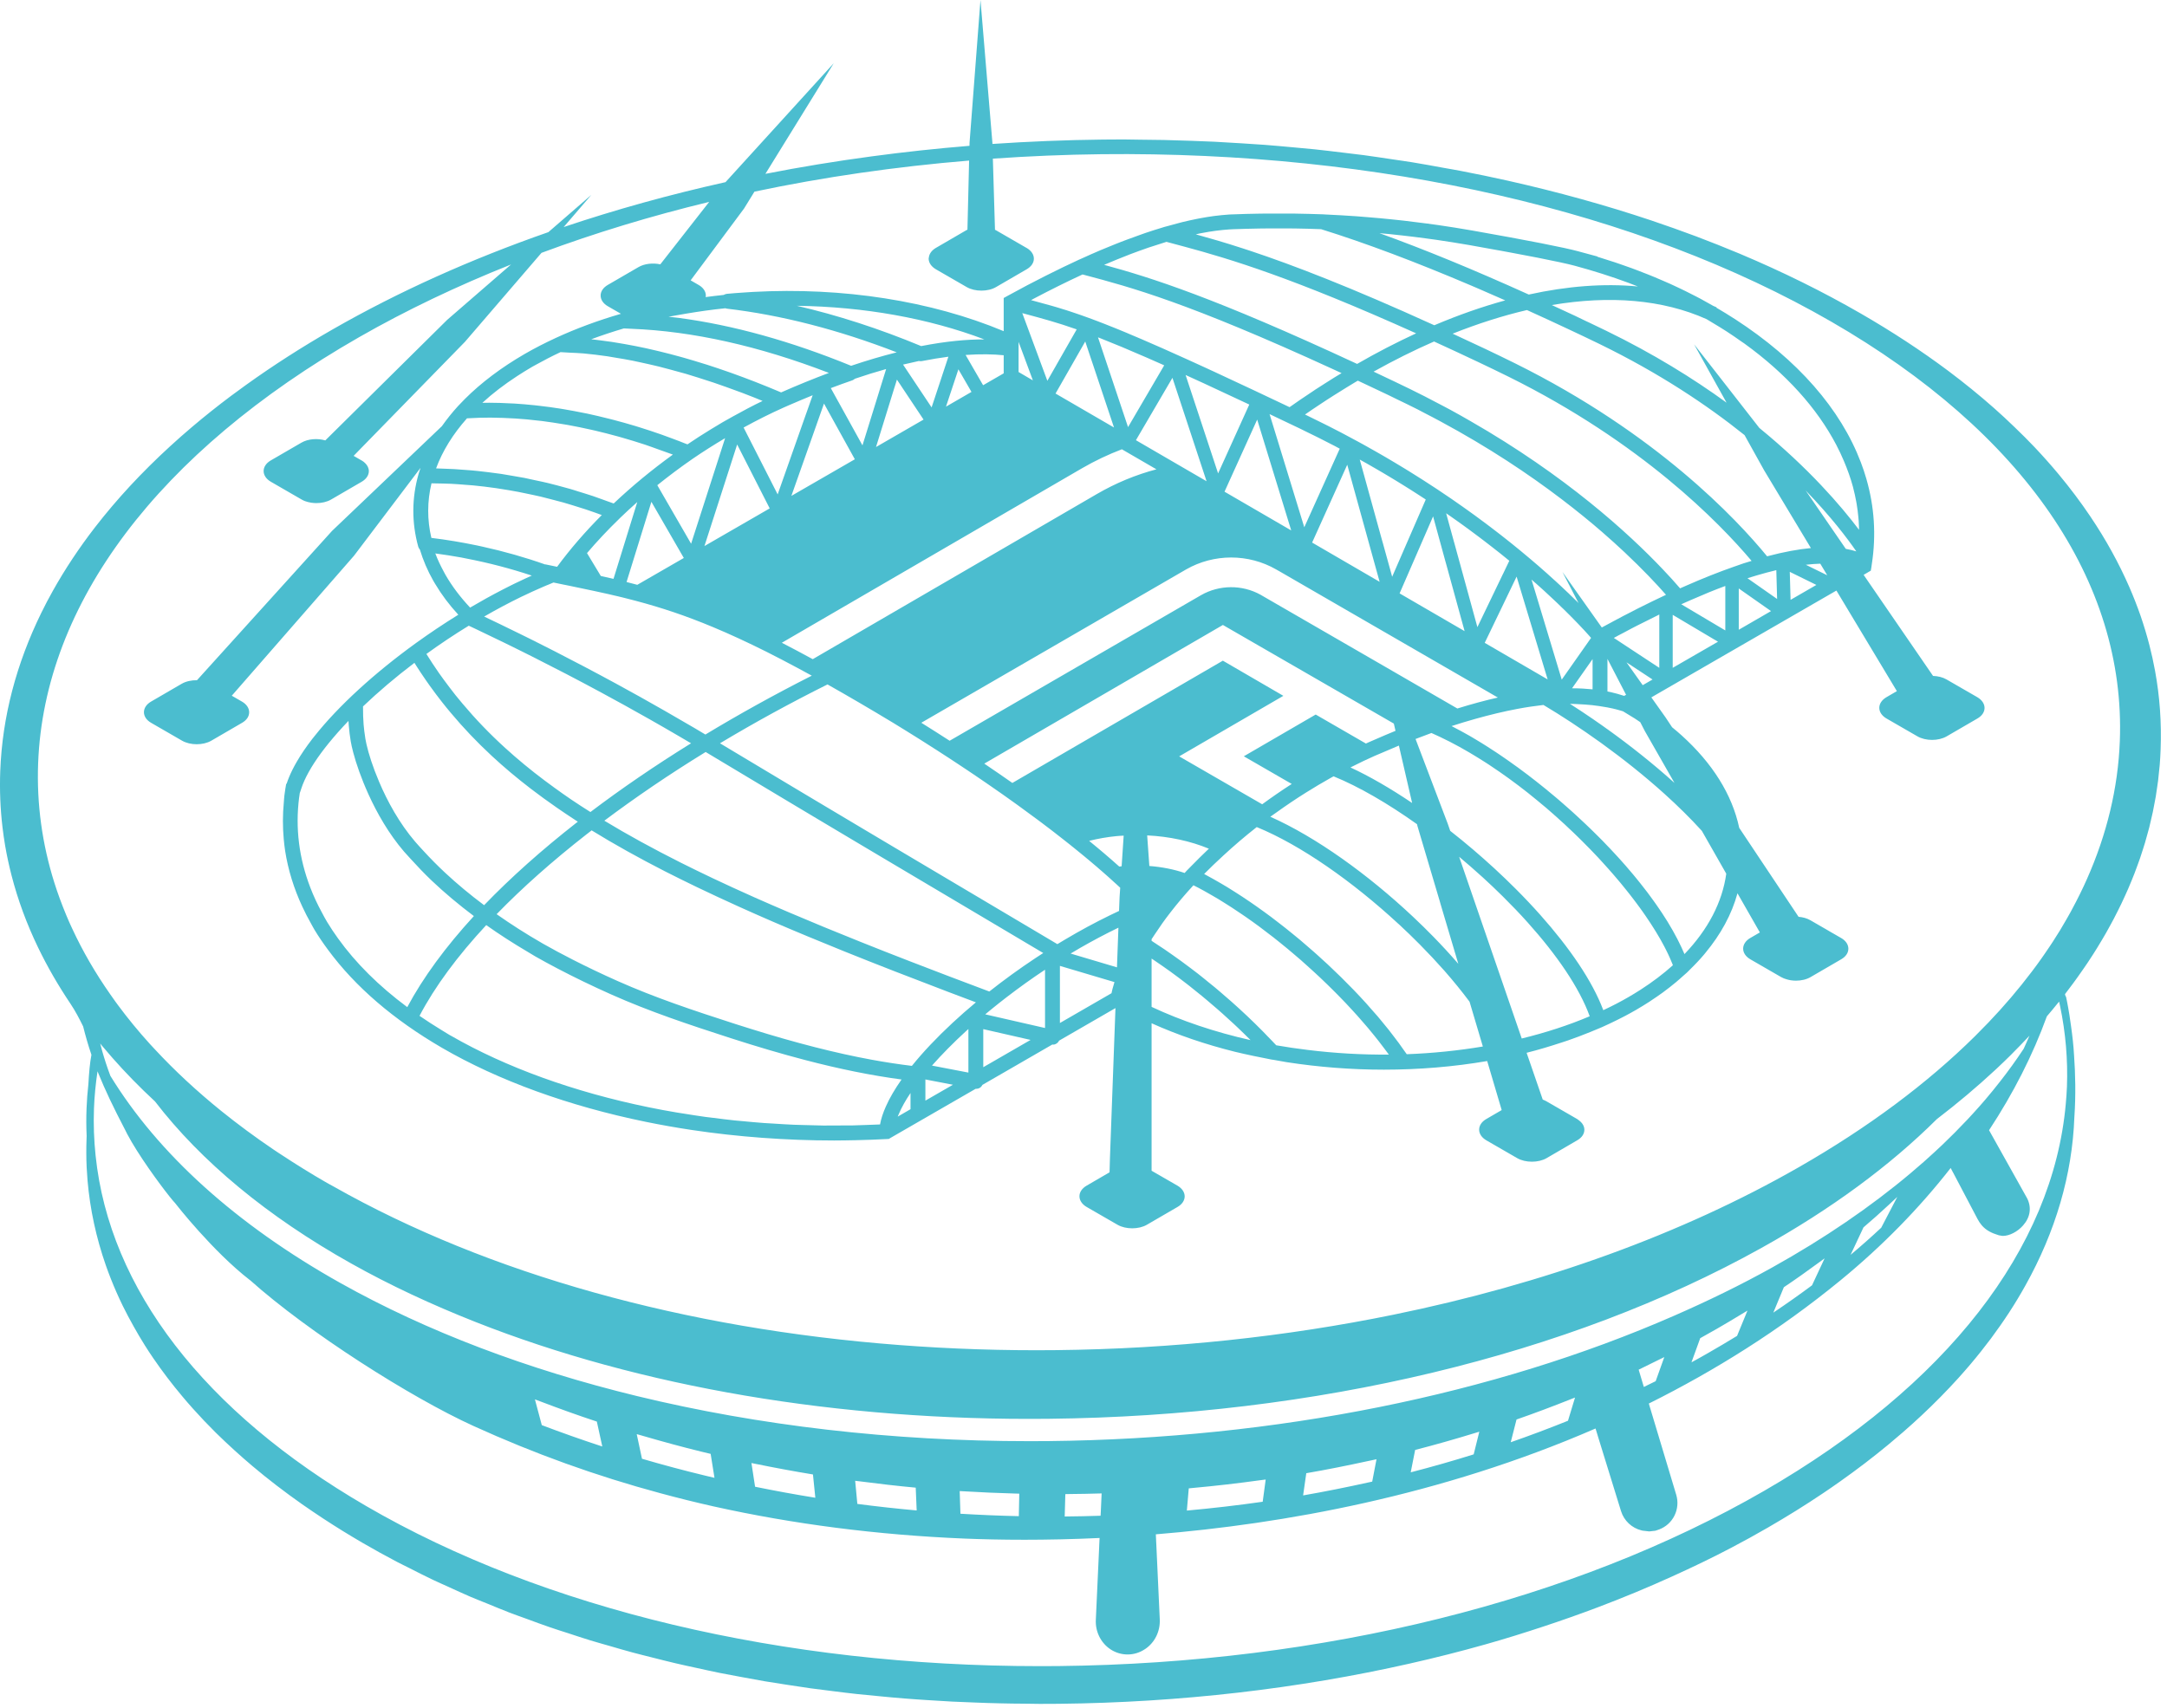 <svg width="52" height="41" viewBox="0 0 52 41" fill="none" xmlns="http://www.w3.org/2000/svg">
<path fill-rule="evenodd" clip-rule="evenodd" d="M50.868 17.788C50.825 18.916 50.556 20.026 50.078 21.102C50.028 21.215 49.975 21.328 49.92 21.44C49.856 21.571 49.789 21.702 49.718 21.832C49.707 21.853 49.695 21.875 49.684 21.896C49.651 21.956 49.617 22.016 49.582 22.076C49.533 22.161 49.485 22.245 49.433 22.33C49.379 22.419 49.322 22.509 49.264 22.598C49.239 22.636 49.214 22.674 49.188 22.713C49.148 22.773 49.106 22.834 49.065 22.894C49.041 22.927 49.019 22.961 48.995 22.995C48.918 23.105 48.838 23.214 48.755 23.323C48.597 23.532 48.431 23.739 48.256 23.944C48.084 24.146 47.903 24.346 47.715 24.543C47.646 24.615 47.576 24.685 47.506 24.756C47.468 24.795 47.431 24.834 47.392 24.872C46.246 26.005 44.831 27.062 43.167 28.015C40.359 29.623 37.037 30.821 33.435 31.557C30.855 32.085 28.132 32.377 25.348 32.407C24.074 32.421 22.817 32.379 21.584 32.285C16.437 31.894 11.72 30.581 8.011 28.483C7.956 28.452 7.899 28.423 7.845 28.392C7.46 28.17 7.092 27.941 6.737 27.707C6.714 27.692 6.691 27.677 6.668 27.662C6.634 27.639 6.6 27.616 6.566 27.594C6.122 27.294 5.704 26.984 5.309 26.666C4.724 26.193 4.194 25.701 3.721 25.192C3.678 25.146 3.634 25.1 3.592 25.053C3.319 24.752 3.067 24.444 2.835 24.131C2.812 24.101 2.791 24.071 2.769 24.041C2.727 23.982 2.685 23.923 2.644 23.864C2.287 23.354 1.984 22.831 1.736 22.296C1.727 22.276 1.717 22.256 1.708 22.236C1.689 22.195 1.67 22.154 1.652 22.112C1.63 22.061 1.609 22.011 1.587 21.959C1.481 21.704 1.386 21.447 1.304 21.187C1.011 20.255 0.878 19.296 0.915 18.32C1.061 14.487 3.796 10.855 8.616 8.094C9.753 7.443 10.976 6.861 12.264 6.348L10.73 7.678L7.806 10.571C7.619 10.516 7.391 10.533 7.233 10.625L6.497 11.052C6.388 11.116 6.326 11.208 6.326 11.307C6.326 11.406 6.389 11.499 6.499 11.563L7.24 11.991C7.264 12.005 7.29 12.017 7.318 12.028C7.364 12.046 7.414 12.057 7.466 12.066C7.507 12.072 7.55 12.076 7.592 12.076C7.719 12.076 7.845 12.048 7.944 11.991L8.68 11.563C8.789 11.499 8.851 11.407 8.851 11.308C8.851 11.236 8.817 11.168 8.758 11.112C8.735 11.09 8.709 11.07 8.678 11.052L8.673 11.05L8.486 10.942C8.548 10.878 8.605 10.819 8.653 10.77L11.156 8.206L12.994 6.069C14.278 5.592 15.623 5.183 17.018 4.846L15.845 6.345C15.668 6.306 15.464 6.328 15.32 6.412L14.583 6.84C14.475 6.903 14.412 6.996 14.413 7.095C14.413 7.194 14.476 7.287 14.585 7.35L14.901 7.532C14.899 7.533 14.898 7.533 14.897 7.533C14.346 7.693 13.823 7.887 13.342 8.109C13.343 8.109 13.342 8.109 13.342 8.109C13.075 8.232 12.823 8.362 12.594 8.494C12.033 8.819 11.549 9.183 11.153 9.579C11.098 9.634 11.044 9.69 10.992 9.746C10.992 9.746 10.992 9.746 10.992 9.746C10.992 9.746 10.991 9.747 10.99 9.748C10.847 9.905 10.719 10.066 10.603 10.23L7.968 12.743L4.727 16.327C4.596 16.325 4.463 16.353 4.361 16.412L3.625 16.84C3.516 16.903 3.454 16.996 3.454 17.095C3.454 17.194 3.517 17.287 3.627 17.35L4.368 17.778C4.467 17.835 4.594 17.864 4.72 17.864C4.847 17.864 4.974 17.835 5.072 17.778L5.808 17.35C5.919 17.286 5.979 17.196 5.979 17.096C5.979 16.997 5.916 16.903 5.806 16.84L5.562 16.699L8.495 13.339L10.091 11.23C10.076 11.277 10.06 11.323 10.046 11.37C9.879 11.95 9.876 12.54 10.036 13.121C10.043 13.148 10.058 13.17 10.075 13.19C10.153 13.446 10.259 13.696 10.397 13.939C10.412 13.965 10.428 13.991 10.443 14.016C10.595 14.272 10.78 14.519 10.998 14.755C10.651 14.97 10.312 15.197 9.986 15.432C8.992 16.15 8.124 16.941 7.546 17.671C7.528 17.693 7.51 17.715 7.493 17.737C7.348 17.925 7.223 18.108 7.121 18.285C7.047 18.412 6.985 18.536 6.936 18.655C6.914 18.708 6.895 18.76 6.878 18.811L6.867 18.817L6.858 18.87C6.858 18.87 6.858 18.87 6.858 18.871C6.856 18.878 6.855 18.887 6.854 18.896L6.853 18.9L6.851 18.91C6.85 18.918 6.849 18.927 6.847 18.936C6.841 18.974 6.836 19.014 6.829 19.061L6.824 19.097C6.817 19.15 6.816 19.202 6.811 19.254C6.782 19.553 6.782 19.85 6.809 20.144C6.818 20.237 6.828 20.33 6.842 20.422C6.842 20.422 6.842 20.422 6.842 20.422C6.913 20.877 7.051 21.326 7.256 21.765C7.319 21.9 7.387 22.034 7.463 22.167C7.491 22.216 7.516 22.267 7.546 22.316C7.645 22.481 7.756 22.642 7.873 22.8C8.523 23.682 9.438 24.471 10.607 25.151C11.957 25.935 13.648 26.549 15.496 26.927C15.857 27.001 16.225 27.066 16.596 27.122C17.154 27.206 17.722 27.269 18.294 27.311C18.866 27.353 19.443 27.375 20.019 27.375C20.189 27.375 20.358 27.371 20.527 27.368C20.78 27.362 21.033 27.354 21.285 27.34L21.328 27.338L21.364 27.316L23.411 26.135C23.454 26.136 23.497 26.126 23.53 26.098C23.549 26.082 23.564 26.062 23.575 26.04L25.251 25.072C25.267 25.073 25.282 25.075 25.297 25.072C25.322 25.066 25.346 25.055 25.367 25.038C25.388 25.021 25.404 25.001 25.415 24.978L26.767 24.197L26.634 27.817L26.63 27.967L26.625 28.139L26.073 28.46C25.965 28.523 25.902 28.616 25.903 28.714C25.903 28.813 25.966 28.907 26.075 28.97L26.817 29.398C26.916 29.455 27.042 29.483 27.169 29.483C27.295 29.483 27.422 29.455 27.52 29.398L28.257 28.97C28.366 28.907 28.428 28.814 28.428 28.715C28.427 28.616 28.364 28.523 28.255 28.459L27.634 28.101V24.561C28.26 24.843 28.933 25.071 29.636 25.246C29.771 25.28 29.908 25.308 30.045 25.338C30.056 25.34 30.066 25.343 30.077 25.345C30.195 25.37 30.315 25.394 30.435 25.417C30.458 25.421 30.48 25.426 30.503 25.431C30.529 25.435 30.557 25.439 30.583 25.443C30.683 25.461 30.781 25.48 30.881 25.496C31.646 25.614 32.428 25.675 33.208 25.675C34.047 25.675 34.882 25.606 35.687 25.468L36.035 26.645L35.665 26.86C35.556 26.923 35.494 27.016 35.494 27.115C35.494 27.214 35.557 27.307 35.667 27.371L36.408 27.799C36.507 27.856 36.634 27.884 36.76 27.884C36.887 27.884 37.014 27.856 37.112 27.799L37.848 27.37C37.959 27.306 38.019 27.216 38.019 27.116C38.019 27.092 38.015 27.069 38.008 27.046C37.989 26.986 37.945 26.931 37.883 26.887C37.871 26.878 37.86 26.868 37.846 26.86L37.105 26.432C37.078 26.417 37.05 26.404 37.02 26.393L36.633 25.27C36.919 25.198 37.197 25.114 37.471 25.024C37.522 25.008 37.573 24.991 37.623 24.974C37.714 24.942 37.804 24.91 37.893 24.876C37.984 24.842 38.073 24.807 38.161 24.771C38.226 24.745 38.291 24.718 38.354 24.691C38.382 24.678 38.412 24.668 38.44 24.655C38.44 24.655 38.44 24.655 38.44 24.655C38.561 24.601 38.679 24.545 38.794 24.488C38.821 24.475 38.849 24.461 38.876 24.447C38.917 24.427 38.956 24.406 38.995 24.386C39.081 24.34 39.167 24.294 39.251 24.245C39.363 24.18 39.472 24.113 39.578 24.045C39.592 24.036 39.605 24.026 39.619 24.017C39.714 23.954 39.809 23.89 39.899 23.824C39.903 23.821 39.907 23.818 39.911 23.815C40.016 23.738 40.116 23.659 40.213 23.579C40.275 23.528 40.333 23.475 40.391 23.423C40.418 23.398 40.448 23.375 40.474 23.35C40.481 23.343 40.487 23.337 40.494 23.331C40.547 23.28 40.597 23.23 40.647 23.178C40.675 23.15 40.703 23.121 40.73 23.092C40.785 23.034 40.837 22.975 40.888 22.915C40.899 22.902 40.91 22.888 40.921 22.875C41.293 22.427 41.556 21.945 41.693 21.441L42.23 22.381L41.999 22.515C41.891 22.578 41.829 22.671 41.829 22.77C41.829 22.869 41.892 22.962 42.002 23.026L42.743 23.454C42.782 23.476 42.826 23.493 42.872 23.506C42.904 23.516 42.937 23.523 42.971 23.529C43.012 23.535 43.053 23.539 43.095 23.539C43.222 23.539 43.348 23.511 43.447 23.453L44.183 23.025C44.293 22.961 44.354 22.871 44.354 22.771C44.354 22.672 44.291 22.578 44.181 22.515L43.896 22.351L43.864 22.332L43.44 22.087C43.359 22.041 43.261 22.014 43.159 22.006L41.735 19.871C41.565 19.072 41.092 18.317 40.348 17.647C40.282 17.587 40.212 17.528 40.141 17.47C40.136 17.465 40.13 17.46 40.124 17.456L39.966 17.218L39.932 17.17L39.626 16.739L41.117 15.878L44.067 14.175L45.518 16.589L45.267 16.735C45.158 16.799 45.096 16.892 45.096 16.99C45.096 17.089 45.16 17.183 45.269 17.246L46.011 17.674C46.109 17.731 46.236 17.76 46.363 17.76C46.489 17.76 46.616 17.731 46.714 17.674L47.451 17.246C47.561 17.182 47.622 17.091 47.622 16.991C47.621 16.892 47.558 16.799 47.449 16.735L46.707 16.307C46.617 16.255 46.502 16.228 46.386 16.224L44.72 13.798L44.82 13.74C44.821 13.739 44.822 13.739 44.822 13.738L44.892 13.698L44.906 13.616C44.91 13.592 44.913 13.568 44.916 13.544L44.917 13.538C45.024 12.845 44.978 12.158 44.786 11.494C44.748 11.361 44.704 11.23 44.654 11.099C44.169 9.82 43.14 8.636 41.633 7.659C41.63 7.657 41.627 7.656 41.624 7.654C41.483 7.563 41.338 7.473 41.188 7.386L41.192 7.377C41.165 7.364 41.138 7.353 41.11 7.341C41.011 7.284 40.911 7.228 40.809 7.173C40.772 7.153 40.733 7.134 40.696 7.114C40.616 7.073 40.535 7.031 40.453 6.991C40.408 6.968 40.361 6.947 40.315 6.924C40.239 6.888 40.163 6.852 40.086 6.817C40.036 6.795 39.986 6.773 39.935 6.751C39.859 6.718 39.782 6.684 39.704 6.652C39.653 6.631 39.601 6.61 39.549 6.589C39.469 6.557 39.389 6.526 39.307 6.495C39.256 6.476 39.205 6.456 39.154 6.437C39.066 6.405 38.977 6.374 38.887 6.343C38.841 6.328 38.796 6.311 38.75 6.296C38.633 6.257 38.514 6.219 38.395 6.183C38.375 6.177 38.355 6.17 38.335 6.164C38.333 6.164 38.331 6.163 38.329 6.162L38.338 6.158L37.89 6.037C37.888 6.036 37.887 6.036 37.885 6.035C37.529 5.939 36.669 5.77 35.328 5.533C35.32 5.531 35.312 5.53 35.303 5.529C35.041 5.483 34.778 5.441 34.514 5.403C34.427 5.39 34.34 5.379 34.253 5.367C34.064 5.342 33.874 5.318 33.684 5.296C33.586 5.285 33.488 5.275 33.39 5.265C33.204 5.245 33.019 5.229 32.834 5.214C32.739 5.206 32.645 5.198 32.551 5.191C32.308 5.174 32.065 5.16 31.823 5.149C31.794 5.148 31.766 5.146 31.737 5.144C31.517 5.136 31.297 5.131 31.076 5.127C31.02 5.126 30.965 5.126 30.91 5.126C30.742 5.124 30.575 5.124 30.407 5.126C30.346 5.127 30.285 5.127 30.224 5.128C30.008 5.131 29.792 5.137 29.576 5.146C29.575 5.146 29.574 5.146 29.573 5.146C29.569 5.146 29.567 5.146 29.563 5.146C29.521 5.148 29.49 5.15 29.477 5.15C29.475 5.151 29.473 5.151 29.472 5.151C29.376 5.157 29.27 5.168 29.157 5.182C29.143 5.184 29.13 5.185 29.116 5.187C29.018 5.2 28.913 5.218 28.803 5.238C28.773 5.244 28.742 5.249 28.711 5.256C28.607 5.277 28.499 5.3 28.384 5.328C28.351 5.336 28.315 5.346 28.281 5.355C28.194 5.377 28.106 5.401 28.016 5.427C27.989 5.434 27.963 5.44 27.936 5.448C27.919 5.453 27.9 5.46 27.883 5.465C27.756 5.503 27.627 5.544 27.494 5.589C27.454 5.603 27.411 5.618 27.37 5.633C27.261 5.671 27.15 5.711 27.037 5.754C26.992 5.771 26.948 5.787 26.902 5.805C26.858 5.822 26.813 5.84 26.768 5.858C26.745 5.867 26.722 5.877 26.699 5.886C26.612 5.921 26.524 5.956 26.433 5.995C26.431 5.995 26.43 5.996 26.429 5.996C26.271 6.063 26.105 6.137 25.936 6.214C25.919 6.222 25.902 6.229 25.885 6.236C25.846 6.255 25.805 6.275 25.765 6.293C25.686 6.33 25.607 6.367 25.527 6.405C25.463 6.436 25.398 6.468 25.332 6.501C25.253 6.54 25.174 6.578 25.093 6.619C25.013 6.66 24.929 6.703 24.846 6.746C24.78 6.78 24.714 6.814 24.646 6.849C24.491 6.931 24.335 7.015 24.177 7.102L24.085 7.153V7.949C22.346 7.222 20.226 6.889 18.068 7.007C17.991 7.011 17.913 7.016 17.836 7.022C17.704 7.031 17.572 7.04 17.441 7.053C17.413 7.056 17.389 7.066 17.367 7.079C17.221 7.094 17.076 7.112 16.932 7.131C16.934 7.119 16.938 7.107 16.938 7.096C16.938 6.996 16.875 6.903 16.765 6.84L16.573 6.729L17.854 5.006L18.104 4.6C19.767 4.249 21.492 4 23.255 3.854L23.215 5.513C23.207 5.517 23.199 5.52 23.191 5.524L22.455 5.952C22.362 6.007 22.305 6.083 22.291 6.166C22.29 6.172 22.289 6.178 22.288 6.184C22.287 6.192 22.284 6.199 22.284 6.207C22.285 6.306 22.348 6.399 22.457 6.463L23.198 6.891C23.297 6.948 23.424 6.976 23.551 6.976C23.677 6.976 23.804 6.948 23.902 6.89L24.639 6.462C24.747 6.399 24.81 6.306 24.809 6.208C24.809 6.109 24.746 6.016 24.637 5.952L24.633 5.95L24.625 5.946L23.895 5.524C23.889 5.521 23.882 5.518 23.876 5.515L23.825 3.808C24.688 3.748 25.559 3.711 26.436 3.701C33.108 3.63 39.323 5.056 43.937 7.717C48.552 10.378 51.014 13.954 50.868 17.788ZM40.799 32.12C40.933 32.046 41.067 31.971 41.2 31.894C41.401 31.779 41.602 31.658 41.803 31.536C41.846 31.509 41.89 31.485 41.933 31.458L41.683 32.065C41.453 32.206 41.219 32.344 40.987 32.477C40.856 32.553 40.723 32.627 40.589 32.7L40.799 32.12ZM39.322 32.876C39.487 32.797 39.652 32.715 39.816 32.633C39.857 32.613 39.897 32.594 39.937 32.574L39.73 33.152C39.637 33.199 39.541 33.245 39.446 33.291L39.322 32.876ZM28.526 35.725C28.56 35.722 28.593 35.718 28.627 35.715C29.173 35.665 29.72 35.602 30.259 35.527C30.296 35.522 30.335 35.518 30.372 35.513L30.3 36.046C29.701 36.132 29.089 36.203 28.48 36.258L28.526 35.725ZM25.564 35.863C25.6 35.863 25.636 35.861 25.672 35.861C25.919 35.859 26.165 35.854 26.41 35.847C26.418 35.847 26.427 35.847 26.435 35.846V35.848L26.415 36.291L26.41 36.382C26.124 36.391 25.837 36.398 25.549 36.4L25.564 35.863ZM23.029 35.79C23.066 35.792 23.103 35.794 23.14 35.796C23.541 35.82 23.946 35.838 24.35 35.849C24.386 35.85 24.422 35.852 24.459 35.852L24.448 36.392C23.982 36.382 23.512 36.362 23.047 36.334L23.045 36.278L23.029 35.79ZM15.279 34.423C15.324 34.436 15.369 34.448 15.414 34.461C15.418 34.462 15.422 34.464 15.427 34.465C15.893 34.601 16.362 34.729 16.828 34.843C16.894 34.86 16.961 34.875 17.028 34.891L17.053 34.897L17.145 35.472C17.066 35.454 16.987 35.435 16.909 35.416C16.408 35.295 15.903 35.16 15.405 35.014L15.279 34.423ZM19.565 35.95C19.079 35.872 18.594 35.783 18.119 35.686L18.032 35.117C18.072 35.125 18.113 35.132 18.152 35.141C18.598 35.232 19.052 35.316 19.508 35.391L19.565 35.95ZM20.638 35.557C21.082 35.615 21.53 35.667 21.974 35.708L21.993 36.159L21.997 36.255C21.522 36.212 21.043 36.16 20.573 36.098L20.521 35.543C20.56 35.548 20.599 35.552 20.638 35.557ZM32.843 35.581C32.32 35.697 31.792 35.803 31.27 35.894L31.282 35.81L31.298 35.697L31.346 35.361C31.835 35.277 32.327 35.178 32.815 35.072C32.853 35.064 32.891 35.056 32.929 35.048C32.963 35.04 32.997 35.034 33.031 35.026L32.928 35.563C32.9 35.569 32.871 35.574 32.843 35.581ZM33.958 34.803C34.441 34.678 34.921 34.542 35.392 34.397C35.427 34.386 35.463 34.376 35.498 34.365L35.363 34.909C34.862 35.066 34.355 35.21 33.852 35.34L33.958 34.803ZM36.391 34.072C36.826 33.921 37.258 33.758 37.683 33.589C37.72 33.574 37.758 33.56 37.795 33.545L37.626 34.102C37.17 34.286 36.709 34.459 36.252 34.618L36.391 34.072ZM42.528 30.422C41.778 30.84 40.986 31.226 40.166 31.584C35.845 33.475 30.623 34.533 25.165 34.59C25.011 34.591 24.856 34.592 24.702 34.592C21.392 34.592 18.207 34.218 15.292 33.511C12.659 32.871 10.245 31.96 8.167 30.795C5.664 29.391 3.792 27.691 2.649 25.824C2.569 25.612 2.505 25.414 2.449 25.216L2.439 25.177C2.427 25.133 2.415 25.09 2.404 25.046C2.421 25.067 2.437 25.088 2.454 25.109C2.457 25.112 2.46 25.115 2.463 25.118C2.468 25.125 2.474 25.131 2.479 25.137C2.55 25.222 2.622 25.306 2.696 25.39C3.011 25.748 3.352 26.097 3.719 26.437C4.826 27.877 6.415 29.199 8.429 30.328C9.357 30.849 10.358 31.315 11.413 31.732C15.362 33.291 20.122 34.108 25.16 34.055C31.566 33.988 37.641 32.532 42.268 29.954C43.942 29.022 45.353 27.98 46.476 26.863C46.973 26.482 47.438 26.091 47.869 25.69C47.882 25.678 47.895 25.666 47.908 25.654C47.913 25.649 47.918 25.645 47.923 25.64C48.037 25.533 48.148 25.426 48.257 25.318L48.291 25.283C48.429 25.145 48.563 25.006 48.694 24.866C48.696 24.864 48.698 24.862 48.7 24.859C48.656 24.964 48.608 25.069 48.561 25.173C48.558 25.177 48.556 25.181 48.553 25.185C48.38 25.447 48.193 25.706 47.993 25.961C47.879 26.106 47.763 26.25 47.641 26.393C47.545 26.505 47.447 26.616 47.346 26.726C47.303 26.774 47.259 26.821 47.215 26.868C47.207 26.877 47.199 26.886 47.19 26.894C47.006 27.09 46.813 27.284 46.612 27.476C46.549 27.536 46.484 27.596 46.419 27.656C46.339 27.73 46.257 27.805 46.173 27.879C46.066 27.973 45.958 28.067 45.847 28.16C44.889 28.966 43.78 29.725 42.528 30.422ZM44.717 29.46C44.925 29.284 45.125 29.104 45.321 28.922C45.39 28.858 45.461 28.794 45.528 28.729L45.142 29.469C44.905 29.691 44.658 29.909 44.407 30.12L44.717 29.46ZM42.606 31.379L42.806 30.897C43.09 30.707 43.363 30.513 43.629 30.317C43.68 30.279 43.733 30.242 43.784 30.204L43.482 30.851C43.188 31.07 42.876 31.29 42.553 31.507L42.606 31.379ZM14.453 34.72C13.964 34.56 13.477 34.388 13.001 34.207L12.836 33.589C12.882 33.607 12.929 33.624 12.975 33.641C13.415 33.809 13.865 33.971 14.322 34.122L14.453 34.72ZM22.105 8.307C21.096 7.888 20.098 7.565 19.122 7.34C20.73 7.362 22.282 7.639 23.622 8.147C23.208 8.145 22.704 8.19 22.105 8.307ZM24.085 8.961L23.966 9.03L23.611 9.235L23.591 9.246L23.586 9.238L23.419 8.949L23.41 8.934L23.171 8.52C23.529 8.495 23.831 8.501 24.085 8.527V8.961ZM24.442 8.203L24.442 8.206L24.595 8.616L24.606 8.646L24.61 8.658L24.659 8.789L24.663 8.801L24.667 8.811L24.669 8.816L24.785 9.129L24.768 9.12L24.452 8.935L24.442 8.93V8.203ZM25.977 6.588L26.016 6.598C27.132 6.894 28.494 7.257 31.989 8.862C32.056 8.893 32.124 8.924 32.193 8.956C32.132 8.992 32.072 9.029 32.011 9.066C31.94 9.11 31.869 9.156 31.798 9.201C31.716 9.253 31.635 9.305 31.553 9.358C31.552 9.359 31.552 9.359 31.551 9.36C31.433 9.437 31.314 9.517 31.196 9.598C31.112 9.655 31.028 9.714 30.945 9.773C30.646 9.631 30.364 9.497 30.098 9.372C29.734 9.2 29.399 9.044 29.09 8.901C29.082 8.898 29.075 8.894 29.067 8.891C29.014 8.866 28.962 8.842 28.909 8.818C28.767 8.752 28.628 8.689 28.497 8.63C28.075 8.438 27.71 8.277 27.389 8.139C27.281 8.093 27.177 8.049 27.079 8.008C27.069 8.003 27.06 8 27.05 7.995C26.995 7.973 26.942 7.95 26.89 7.929C26.877 7.924 26.866 7.919 26.854 7.914C26.805 7.894 26.757 7.875 26.711 7.856C26.701 7.852 26.692 7.849 26.682 7.845C26.634 7.826 26.587 7.807 26.542 7.789C26.533 7.786 26.525 7.782 26.517 7.779C26.472 7.761 26.427 7.744 26.384 7.728C26.373 7.723 26.363 7.72 26.352 7.715C26.312 7.7 26.272 7.685 26.234 7.671C26.224 7.667 26.215 7.664 26.206 7.66C26.167 7.646 26.129 7.632 26.093 7.619C26.082 7.615 26.071 7.611 26.06 7.607C26.026 7.595 25.991 7.582 25.957 7.57C25.948 7.567 25.94 7.564 25.931 7.561C25.896 7.549 25.862 7.537 25.829 7.526C25.82 7.523 25.811 7.52 25.802 7.517C25.77 7.506 25.738 7.495 25.707 7.485C25.698 7.482 25.689 7.479 25.68 7.476C25.649 7.466 25.619 7.456 25.589 7.446C25.581 7.444 25.574 7.442 25.566 7.439C25.535 7.43 25.505 7.42 25.474 7.411C25.468 7.409 25.462 7.407 25.456 7.405C25.425 7.395 25.394 7.386 25.364 7.377C25.358 7.375 25.353 7.374 25.348 7.372C25.316 7.363 25.285 7.354 25.254 7.345C25.253 7.345 25.253 7.344 25.252 7.344C25.08 7.295 24.915 7.25 24.742 7.204C24.763 7.192 24.784 7.181 24.804 7.17C25.207 6.957 25.6 6.762 25.977 6.588ZM44.065 10.68C44.131 10.807 44.192 10.935 44.246 11.064C44.333 11.269 44.407 11.475 44.464 11.685C44.465 11.69 44.467 11.696 44.468 11.702C44.498 11.816 44.523 11.931 44.544 12.046C44.547 12.065 44.551 12.085 44.554 12.104C44.572 12.207 44.584 12.311 44.594 12.415C44.597 12.447 44.6 12.478 44.602 12.509C44.607 12.578 44.608 12.647 44.61 12.717C44.177 12.142 43.406 11.243 42.218 10.272L40.652 8.264L41.1 9.07L41.431 9.665C40.626 9.08 39.67 8.488 38.547 7.941C38.405 7.871 38.267 7.806 38.127 7.739C38.107 7.73 38.087 7.721 38.068 7.712C37.977 7.668 37.884 7.623 37.794 7.58C37.605 7.492 37.42 7.406 37.237 7.322C38.633 7.085 39.901 7.19 40.95 7.66C40.957 7.664 40.965 7.668 40.972 7.673C41.015 7.697 41.054 7.723 41.096 7.748C41.21 7.816 41.324 7.885 41.432 7.955C41.553 8.033 41.669 8.114 41.784 8.195C41.808 8.213 41.834 8.229 41.859 8.246C42.858 8.969 43.602 9.796 44.065 10.68ZM38.473 24.247C38.211 23.545 37.661 22.747 36.963 21.962C36.775 21.751 36.576 21.54 36.369 21.333C36.206 21.17 36.038 21.009 35.867 20.851C35.859 20.844 35.852 20.837 35.844 20.83C35.681 20.681 35.516 20.534 35.348 20.391C35.167 20.237 34.984 20.087 34.8 19.943L34.74 19.77L33.968 17.738C33.992 17.729 34.016 17.72 34.041 17.71C34.077 17.697 34.114 17.682 34.15 17.669C34.217 17.644 34.283 17.618 34.349 17.594C34.382 17.608 34.414 17.623 34.446 17.638C34.481 17.654 34.516 17.669 34.551 17.686C34.596 17.707 34.641 17.729 34.685 17.752C34.72 17.769 34.754 17.786 34.789 17.803C34.834 17.827 34.88 17.851 34.926 17.876C34.959 17.894 34.993 17.912 35.027 17.93C35.073 17.956 35.12 17.982 35.166 18.009C35.199 18.028 35.232 18.046 35.265 18.066C35.312 18.093 35.359 18.122 35.406 18.151C35.438 18.17 35.47 18.189 35.502 18.21C35.55 18.239 35.597 18.27 35.645 18.3C35.676 18.321 35.708 18.341 35.739 18.361C35.789 18.394 35.839 18.428 35.888 18.462C35.917 18.481 35.945 18.5 35.974 18.52C36.029 18.557 36.083 18.596 36.137 18.635C36.16 18.652 36.184 18.668 36.207 18.685C36.362 18.797 36.515 18.913 36.667 19.033C36.691 19.052 36.715 19.072 36.739 19.092C36.79 19.133 36.841 19.173 36.891 19.215C36.922 19.24 36.952 19.265 36.982 19.291C37.026 19.327 37.069 19.363 37.113 19.4C37.145 19.428 37.178 19.457 37.21 19.485C37.233 19.505 37.256 19.525 37.279 19.545C37.287 19.553 37.296 19.56 37.304 19.568C37.313 19.575 37.322 19.583 37.33 19.59C37.349 19.607 37.367 19.623 37.385 19.64C37.4 19.653 37.414 19.666 37.429 19.68C37.467 19.714 37.506 19.748 37.543 19.783C37.576 19.814 37.609 19.845 37.641 19.876C37.678 19.91 37.715 19.945 37.752 19.98C37.784 20.011 37.816 20.042 37.848 20.073C37.884 20.108 37.92 20.143 37.955 20.178C37.987 20.209 38.018 20.241 38.049 20.273C38.084 20.308 38.119 20.343 38.153 20.378C38.184 20.41 38.214 20.442 38.245 20.474C38.278 20.509 38.312 20.544 38.345 20.579C38.375 20.612 38.404 20.644 38.434 20.676C38.466 20.711 38.498 20.746 38.53 20.782C38.559 20.814 38.587 20.846 38.616 20.878C38.64 20.905 38.664 20.933 38.688 20.96C38.694 20.968 38.702 20.976 38.709 20.984C38.736 21.016 38.764 21.048 38.791 21.08C38.821 21.115 38.85 21.15 38.88 21.185C38.906 21.218 38.933 21.25 38.959 21.282C38.987 21.317 39.015 21.352 39.043 21.386C39.069 21.418 39.094 21.45 39.119 21.482C39.146 21.517 39.172 21.551 39.199 21.586C39.223 21.617 39.246 21.649 39.27 21.68C39.295 21.715 39.321 21.749 39.346 21.783C39.368 21.814 39.391 21.845 39.413 21.876C39.437 21.91 39.46 21.944 39.484 21.978C39.505 22.009 39.526 22.039 39.546 22.07C39.569 22.103 39.591 22.136 39.612 22.169C39.632 22.2 39.651 22.23 39.67 22.26C39.691 22.293 39.711 22.325 39.731 22.357C39.749 22.387 39.767 22.416 39.784 22.446C39.803 22.478 39.822 22.51 39.84 22.541C39.856 22.57 39.872 22.599 39.888 22.628C39.905 22.659 39.922 22.69 39.938 22.72C39.952 22.748 39.967 22.776 39.981 22.804C39.996 22.835 40.01 22.864 40.025 22.894C40.038 22.922 40.05 22.949 40.063 22.976C40.076 23.005 40.088 23.034 40.1 23.062C40.111 23.089 40.122 23.115 40.133 23.141C40.136 23.151 40.139 23.16 40.143 23.169C39.91 23.378 39.649 23.575 39.366 23.757C39.365 23.758 39.365 23.758 39.364 23.758C39.27 23.819 39.172 23.878 39.072 23.936C38.888 24.043 38.688 24.147 38.473 24.247ZM7.178 19.142L7.185 19.098C7.187 19.078 7.19 19.058 7.193 19.038L7.216 18.971C7.219 18.958 7.225 18.944 7.229 18.931C7.309 18.682 7.472 18.392 7.703 18.077C7.821 17.917 7.957 17.75 8.109 17.578C8.189 17.488 8.273 17.396 8.362 17.304C8.364 17.337 8.366 17.371 8.369 17.407C8.374 17.469 8.381 17.536 8.389 17.606C8.397 17.665 8.405 17.726 8.416 17.792C8.428 17.864 8.449 17.958 8.477 18.064C8.547 18.329 8.668 18.683 8.842 19.066C9.049 19.522 9.332 20.016 9.694 20.439C9.744 20.496 9.797 20.552 9.848 20.609C10.01 20.788 10.178 20.964 10.359 21.137C10.669 21.431 11.008 21.715 11.371 21.988C10.691 22.73 10.152 23.464 9.773 24.174C9.095 23.67 8.538 23.119 8.112 22.525C8.019 22.396 7.931 22.265 7.851 22.132C7.806 22.058 7.767 21.983 7.727 21.908C7.618 21.708 7.524 21.507 7.446 21.303C7.176 20.601 7.084 19.877 7.178 19.142ZM22.593 9.06L22.587 9.079L22.355 9.779L21.956 9.18L21.67 8.751C21.799 8.72 21.926 8.691 22.05 8.665C22.073 8.67 22.097 8.672 22.121 8.667C22.349 8.622 22.56 8.588 22.758 8.562L22.593 9.06ZM26.042 8.197L26.169 8.578L26.22 8.729L26.222 8.735L26.226 8.747L26.732 10.261L25.329 9.446L26.042 8.197ZM35.476 8.692C35.719 8.807 35.963 8.925 36.208 9.046C39.386 10.623 41.25 12.536 42.032 13.463C41.967 13.482 41.905 13.5 41.839 13.522C41.762 13.547 41.682 13.576 41.604 13.604C41.246 13.729 40.866 13.88 40.466 14.056C40.453 14.062 40.44 14.067 40.427 14.073C40.39 14.089 40.354 14.105 40.316 14.122C40.257 14.053 40.192 13.979 40.118 13.898C40.052 13.825 39.982 13.749 39.904 13.668C39.075 12.793 37.564 11.415 35.283 10.106C35.128 10.017 34.972 9.928 34.81 9.84C34.691 9.775 34.565 9.711 34.441 9.646C34.355 9.601 34.273 9.556 34.185 9.512C33.947 9.392 33.707 9.273 33.463 9.158C33.291 9.076 33.125 8.997 32.961 8.92C33.45 8.647 33.935 8.406 34.412 8.197C34.749 8.351 35.103 8.515 35.476 8.692ZM44.292 13.174L43.329 11.773C43.936 12.401 44.33 12.923 44.545 13.235C44.47 13.211 44.385 13.191 44.292 13.174ZM27.634 23.009C27.637 23.012 27.641 23.014 27.645 23.016C27.659 23.026 27.673 23.035 27.687 23.044C27.692 23.048 27.698 23.051 27.704 23.055C27.709 23.059 27.713 23.062 27.718 23.065C27.832 23.142 27.946 23.221 28.06 23.303C28.07 23.31 28.081 23.317 28.091 23.325C28.215 23.415 28.339 23.508 28.463 23.604C28.469 23.608 28.474 23.613 28.48 23.617C28.503 23.635 28.526 23.653 28.549 23.671L28.58 23.696C28.666 23.764 28.751 23.832 28.836 23.902C28.881 23.938 28.925 23.976 28.969 24.013C29.05 24.081 29.131 24.15 29.211 24.22C29.253 24.257 29.296 24.294 29.337 24.331C29.429 24.413 29.519 24.495 29.608 24.578C29.636 24.605 29.664 24.63 29.692 24.657C29.8 24.759 29.905 24.862 30.009 24.966C29.152 24.773 28.349 24.503 27.634 24.168V23.009ZM23.595 25.616V24.702L24.73 24.961L23.595 25.616ZM10.354 11.601C10.44 11.601 10.525 11.603 10.61 11.606C10.68 11.608 10.749 11.609 10.818 11.612C10.94 11.618 11.063 11.628 11.186 11.638C11.243 11.643 11.3 11.646 11.356 11.651C11.536 11.669 11.716 11.69 11.896 11.716C11.926 11.72 11.956 11.726 11.985 11.73C12.137 11.753 12.288 11.778 12.439 11.807C12.501 11.818 12.562 11.833 12.624 11.845C12.743 11.87 12.862 11.894 12.981 11.922C13.04 11.936 13.098 11.952 13.157 11.967C13.169 11.97 13.18 11.973 13.192 11.976C13.23 11.986 13.269 11.996 13.308 12.006C13.379 12.025 13.45 12.043 13.52 12.062C13.594 12.083 13.667 12.106 13.741 12.128C13.846 12.16 13.951 12.192 14.056 12.227C14.13 12.252 14.205 12.278 14.279 12.304C14.293 12.309 14.306 12.314 14.32 12.319C14.36 12.333 14.4 12.348 14.441 12.363C14.035 12.77 13.676 13.187 13.369 13.604L13.356 13.602L13.086 13.546V13.55C12.601 13.378 12.093 13.234 11.574 13.12C11.531 13.11 11.488 13.101 11.445 13.092C11.084 13.017 10.717 12.955 10.351 12.911C10.249 12.475 10.25 12.036 10.354 11.601ZM17.322 10.759L17.311 10.794L16.584 13.051L15.804 11.7L15.773 11.646C16.046 11.427 16.328 11.215 16.619 11.014C16.875 10.838 17.136 10.674 17.4 10.517L17.322 10.759ZM28.134 9.069L28.953 11.551L27.258 10.566L28.134 9.069ZM42.948 13.726L43.587 14.04L42.967 14.398L42.948 13.726ZM41.724 14.125L42.498 14.668L41.724 15.116V14.125ZM40.139 14.758L41.153 15.36L41.155 15.36L41.226 15.403L40.929 15.574L40.139 16.03V14.758ZM39.03 15.898L39.655 16.31L39.419 16.446L39.03 15.898ZM34.978 23.116C34.793 22.902 34.597 22.69 34.393 22.481C34.241 22.325 34.084 22.172 33.923 22.02C33.917 22.014 33.91 22.007 33.903 22.001C32.825 20.988 31.583 20.094 30.483 19.604C30.531 19.569 30.58 19.536 30.628 19.502C30.863 19.333 31.102 19.172 31.347 19.019C31.538 18.899 31.732 18.784 31.928 18.674C31.953 18.661 31.977 18.648 32.001 18.634C32.608 18.881 33.303 19.285 34.003 19.783L34.014 19.829L34.556 21.656L34.563 21.683L34.987 23.11L34.994 23.134C34.989 23.128 34.983 23.122 34.978 23.116ZM25.434 23.184L26.743 23.573C26.727 23.624 26.713 23.673 26.7 23.722C26.698 23.731 26.695 23.74 26.693 23.749C26.693 23.75 26.692 23.75 26.692 23.751C26.685 23.781 26.679 23.81 26.672 23.84L25.434 24.555V23.184ZM23.806 24.212C23.92 24.119 24.036 24.027 24.156 23.935C24.16 23.932 24.164 23.929 24.168 23.926C24.458 23.703 24.762 23.485 25.077 23.276V24.675L23.642 24.347C23.696 24.302 23.751 24.256 23.806 24.212ZM16.933 18.05C16.934 18.05 16.934 18.051 16.935 18.051C17.557 18.425 18.216 18.82 18.882 19.218C19.115 19.358 19.349 19.497 19.583 19.637C19.878 19.813 20.173 19.989 20.464 20.162C20.709 20.308 20.952 20.453 21.192 20.595C22.489 21.367 23.662 22.062 24.451 22.529C24.552 22.589 24.647 22.646 24.735 22.698L25.034 22.875C24.971 22.916 24.909 22.956 24.847 22.997C24.461 23.253 24.09 23.522 23.74 23.799C23.078 23.551 22.444 23.31 21.838 23.075C21.426 22.916 21.028 22.759 20.641 22.604C20.046 22.366 19.48 22.133 18.941 21.903C18.653 21.78 18.371 21.658 18.099 21.537C17.754 21.383 17.422 21.231 17.101 21.079C16.836 20.953 16.58 20.828 16.33 20.703C15.669 20.37 15.061 20.038 14.502 19.699C15.25 19.138 16.063 18.584 16.933 18.05ZM13.07 14.07C13.088 14.062 13.106 14.055 13.124 14.047C13.134 14.043 13.143 14.039 13.153 14.036C13.187 14.021 13.221 14.007 13.255 13.993C13.264 13.989 13.273 13.986 13.282 13.982L13.474 14.022L13.487 14.024L13.498 14.027L13.508 14.029L13.544 14.036C13.584 14.044 13.623 14.052 13.663 14.06C13.714 14.071 13.765 14.082 13.815 14.092C13.966 14.123 14.113 14.154 14.258 14.185C14.376 14.21 14.492 14.236 14.608 14.262C14.636 14.269 14.664 14.275 14.692 14.282C14.735 14.291 14.777 14.301 14.818 14.311C14.853 14.319 14.888 14.328 14.922 14.336C14.927 14.337 14.932 14.338 14.938 14.34C14.973 14.348 15.009 14.357 15.045 14.367C15.116 14.384 15.187 14.403 15.259 14.422L15.273 14.426C15.563 14.503 15.856 14.59 16.162 14.693C16.463 14.795 16.777 14.913 17.114 15.054C17.504 15.217 17.924 15.41 18.39 15.643C18.627 15.762 18.876 15.892 19.139 16.033C19.25 16.092 19.364 16.154 19.48 16.218C18.586 16.671 17.733 17.144 16.927 17.631C16.838 17.578 16.749 17.525 16.662 17.473C16.42 17.331 16.184 17.194 15.951 17.061C15.546 16.829 15.154 16.611 14.783 16.409C14.251 16.12 13.761 15.864 13.323 15.639C13.295 15.625 13.265 15.61 13.238 15.596C13.195 15.574 13.153 15.553 13.111 15.531C13.096 15.524 13.081 15.516 13.066 15.509C13.023 15.487 12.98 15.465 12.938 15.444C12.924 15.437 12.909 15.429 12.894 15.422C12.89 15.42 12.886 15.418 12.881 15.416C12.87 15.41 12.859 15.404 12.848 15.398C12.825 15.387 12.805 15.377 12.783 15.366C12.766 15.358 12.749 15.35 12.732 15.341C12.73 15.34 12.728 15.339 12.727 15.338C12.656 15.303 12.586 15.268 12.52 15.236C12.51 15.231 12.502 15.227 12.492 15.222C12.133 15.045 11.836 14.903 11.618 14.799C11.909 14.631 12.207 14.472 12.509 14.325C12.523 14.319 12.537 14.312 12.55 14.306C12.624 14.27 12.697 14.236 12.771 14.202C12.801 14.188 12.832 14.175 12.863 14.161C12.921 14.135 12.979 14.109 13.037 14.084C13.048 14.079 13.059 14.075 13.07 14.07ZM15.293 14.037C15.207 14.014 15.121 13.992 15.035 13.97L15.631 12.045L15.66 12.095L16.409 13.393L15.293 14.037ZM17.689 10.669L18.47 12.203L16.904 13.107L17.689 10.669ZM18.817 9.777C18.854 9.76 18.89 9.745 18.926 9.729C19.12 9.645 19.312 9.564 19.501 9.487L19.359 9.889L19.349 9.916L18.661 11.867L17.956 10.482L17.944 10.459L17.844 10.262C18.164 10.087 18.488 9.923 18.817 9.777ZM19.773 9.686L19.803 9.741L19.814 9.761L20.513 11.024L18.99 11.903L19.773 9.686ZM25.962 11.241C26.274 11.06 26.594 10.909 26.921 10.784L27.75 11.265C27.258 11.395 26.779 11.592 26.321 11.858L19.503 15.822C19.243 15.68 18.996 15.549 18.761 15.428L25.962 11.241ZM43.847 13.808L43.333 13.556C43.454 13.542 43.57 13.533 43.68 13.53L43.847 13.808ZM33.116 15.933C31.491 14.993 30.303 14.307 30.268 14.287L30.248 14.275C29.804 14.03 29.258 14.034 28.818 14.287L25.548 16.181C24.497 16.79 23.588 17.316 22.788 17.78C22.57 17.639 22.343 17.495 22.108 17.348C22.984 16.841 23.996 16.255 25.191 15.563L28.462 13.668C29.13 13.286 29.957 13.286 30.623 13.668L30.732 13.73C31.013 13.893 31.821 14.36 32.897 14.982C33.775 15.489 34.854 16.114 35.943 16.743C35.642 16.811 35.319 16.898 34.971 17.006C34.398 16.674 33.632 16.231 33.116 15.933ZM25.921 22.752C26.222 22.579 26.529 22.416 26.838 22.267L26.803 23.219L25.691 22.888C25.767 22.843 25.844 22.797 25.921 22.752ZM38.216 16.546C38.066 16.531 37.903 16.521 37.723 16.521L38.216 15.82V16.546ZM38.973 16.703C38.923 16.686 38.869 16.669 38.81 16.653C38.798 16.65 38.786 16.647 38.774 16.644C38.712 16.627 38.645 16.612 38.573 16.598L38.573 15.815L38.574 15.817L39.02 16.677L38.973 16.703ZM28.605 20.769C28.603 20.771 28.602 20.772 28.6 20.774C28.557 20.818 28.512 20.861 28.47 20.906C28.455 20.922 28.442 20.939 28.427 20.954C28.169 20.866 27.881 20.809 27.58 20.786L27.528 20.052C28.059 20.077 28.571 20.189 29.009 20.371C28.995 20.384 28.982 20.397 28.968 20.41C28.843 20.529 28.721 20.649 28.605 20.769ZM29.345 15.001L33.447 17.368L33.487 17.542C33.406 17.575 33.324 17.609 33.242 17.644C33.229 17.649 33.217 17.654 33.205 17.66C33.085 17.71 32.964 17.763 32.84 17.818C32.819 17.827 32.798 17.837 32.777 17.847L31.572 17.151L29.847 18.153L30.997 18.817C30.753 18.974 30.516 19.138 30.288 19.305L28.296 18.155L30.796 16.702L29.344 15.858L24.293 18.793C24.08 18.643 23.855 18.489 23.619 18.329L29.345 15.001ZM26.135 20.183C26.346 20.13 26.566 20.091 26.793 20.069C26.85 20.063 26.907 20.061 26.964 20.058L26.915 20.793C26.896 20.795 26.877 20.798 26.858 20.8C26.803 20.75 26.744 20.698 26.682 20.644C26.62 20.59 26.555 20.534 26.486 20.475C26.432 20.429 26.375 20.381 26.317 20.333C26.258 20.284 26.198 20.234 26.135 20.183ZM36.123 14.402L36.148 14.35L36.393 13.84L37.138 16.308L35.628 15.43L36.123 14.402ZM34.389 12.395L34.63 13.275L34.63 13.277L34.639 13.308L34.683 13.469L34.717 13.59L35.145 15.149L33.585 14.243L34.389 12.395ZM14.891 12.421C14.891 12.421 14.891 12.421 14.891 12.421C15.021 12.296 15.155 12.172 15.292 12.051L15.278 12.097L14.722 13.894C14.621 13.871 14.52 13.848 14.417 13.825L14.086 13.276C14.322 12.999 14.579 12.724 14.859 12.453C14.87 12.442 14.88 12.431 14.891 12.421ZM24.283 22.015C23.555 21.584 22.595 21.015 21.545 20.39C21.306 20.248 21.063 20.104 20.817 19.957C20.526 19.784 20.232 19.609 19.936 19.432C19.703 19.293 19.469 19.153 19.235 19.014C18.568 18.615 17.905 18.218 17.277 17.841C18.095 17.35 18.958 16.877 19.857 16.428C20.335 16.698 20.856 17.002 21.431 17.349C21.496 17.389 21.558 17.427 21.621 17.466C21.667 17.494 21.713 17.523 21.759 17.551C21.765 17.555 21.772 17.559 21.778 17.563C21.84 17.602 21.9 17.639 21.961 17.677C22.015 17.711 22.069 17.745 22.122 17.778C22.181 17.815 22.238 17.852 22.296 17.889C22.344 17.92 22.393 17.951 22.44 17.981C22.444 17.983 22.448 17.986 22.452 17.988C22.509 18.025 22.564 18.061 22.62 18.097C22.67 18.13 22.721 18.162 22.77 18.194C22.824 18.23 22.878 18.265 22.931 18.3C22.98 18.332 23.028 18.364 23.076 18.396C23.128 18.43 23.18 18.465 23.231 18.499C23.246 18.509 23.26 18.519 23.275 18.529C23.306 18.549 23.337 18.57 23.368 18.591C23.418 18.625 23.469 18.659 23.518 18.693C23.563 18.724 23.607 18.754 23.651 18.784C23.699 18.817 23.747 18.85 23.793 18.882C23.835 18.911 23.877 18.94 23.918 18.969C23.929 18.976 23.94 18.984 23.951 18.992C23.987 19.017 24.024 19.042 24.059 19.067C24.098 19.095 24.136 19.122 24.174 19.149C24.22 19.181 24.266 19.214 24.31 19.246C24.348 19.273 24.384 19.299 24.422 19.326C24.585 19.444 24.74 19.558 24.888 19.668C24.922 19.693 24.957 19.719 24.99 19.744C25.03 19.774 25.068 19.803 25.106 19.832C25.136 19.855 25.167 19.878 25.197 19.901C25.235 19.931 25.273 19.96 25.31 19.988C25.339 20.01 25.367 20.032 25.394 20.054C25.431 20.082 25.466 20.109 25.501 20.137C25.528 20.158 25.555 20.18 25.582 20.201C25.616 20.228 25.649 20.254 25.682 20.28C25.695 20.291 25.707 20.3 25.72 20.311C25.733 20.321 25.746 20.332 25.759 20.342C25.791 20.368 25.823 20.394 25.854 20.419C25.878 20.438 25.901 20.457 25.925 20.477C25.956 20.502 25.986 20.527 26.017 20.552C26.038 20.57 26.059 20.587 26.08 20.605C26.109 20.63 26.139 20.654 26.168 20.678C26.187 20.694 26.205 20.71 26.224 20.726C26.253 20.751 26.283 20.776 26.311 20.799C26.325 20.812 26.339 20.824 26.353 20.836C26.371 20.851 26.388 20.866 26.405 20.881C26.418 20.892 26.431 20.903 26.443 20.914C26.445 20.915 26.446 20.916 26.448 20.918C26.501 20.964 26.551 21.008 26.599 21.051C26.657 21.103 26.712 21.153 26.763 21.2C26.767 21.203 26.77 21.206 26.774 21.209C26.801 21.234 26.827 21.258 26.852 21.281L26.881 21.308L26.866 21.53L26.853 21.865C26.781 21.899 26.708 21.934 26.635 21.969C26.275 22.144 25.917 22.338 25.565 22.547C25.501 22.585 25.437 22.623 25.373 22.662L24.917 22.391C24.734 22.282 24.52 22.156 24.283 22.015ZM33.886 19.274C33.373 18.928 32.869 18.635 32.406 18.421C32.421 18.413 32.437 18.405 32.453 18.397C32.629 18.308 32.806 18.223 32.985 18.144C33.044 18.117 33.102 18.095 33.162 18.069C33.298 18.009 33.434 17.951 33.568 17.896L33.886 19.274ZM39.817 16.03L38.84 15.387L38.839 15.386L38.726 15.312L38.738 15.305C38.756 15.296 38.774 15.286 38.791 15.277C38.801 15.271 38.811 15.266 38.821 15.26C38.822 15.26 38.822 15.26 38.822 15.26C38.827 15.257 38.831 15.255 38.836 15.252C38.873 15.233 38.91 15.213 38.947 15.194C39.007 15.162 39.069 15.128 39.129 15.097C39.14 15.091 39.152 15.085 39.163 15.079C39.206 15.057 39.248 15.035 39.291 15.013C39.353 14.981 39.414 14.952 39.476 14.921C39.504 14.907 39.531 14.893 39.558 14.88C39.629 14.844 39.702 14.807 39.772 14.773C39.773 14.772 39.773 14.772 39.774 14.772C39.788 14.765 39.803 14.757 39.817 14.75V16.03ZM41.401 15.132L40.344 14.504C40.501 14.433 40.654 14.367 40.805 14.304C40.811 14.302 40.816 14.299 40.822 14.297C40.881 14.272 40.943 14.243 41.002 14.22C41.138 14.164 41.27 14.114 41.401 14.065V15.132ZM42.644 14.377L41.933 13.879C42.008 13.854 42.079 13.834 42.152 13.812C42.316 13.764 42.473 13.721 42.625 13.685L42.644 14.377ZM36.839 13.989C36.845 13.994 36.851 14 36.858 14.005C36.887 14.031 36.916 14.057 36.945 14.083C36.977 14.112 37.009 14.141 37.041 14.169C37.068 14.195 37.095 14.219 37.122 14.244C37.152 14.272 37.181 14.299 37.21 14.326C37.236 14.349 37.261 14.373 37.285 14.396C37.313 14.423 37.341 14.449 37.369 14.475C37.391 14.497 37.414 14.518 37.435 14.539C37.453 14.556 37.469 14.572 37.486 14.589C37.495 14.597 37.504 14.606 37.513 14.614C37.533 14.634 37.554 14.655 37.575 14.675C37.599 14.699 37.622 14.722 37.645 14.745C37.653 14.753 37.661 14.761 37.67 14.769C37.679 14.779 37.69 14.789 37.699 14.799C37.722 14.823 37.745 14.845 37.766 14.867C37.782 14.883 37.797 14.899 37.812 14.914C37.834 14.937 37.854 14.958 37.875 14.979C37.887 14.992 37.9 15.006 37.912 15.018C37.937 15.044 37.96 15.069 37.983 15.094C37.988 15.099 37.994 15.105 37.999 15.11C38.025 15.139 38.05 15.166 38.072 15.19C38.082 15.201 38.091 15.211 38.1 15.221C38.111 15.234 38.124 15.247 38.134 15.259C38.144 15.27 38.153 15.28 38.161 15.29C38.168 15.297 38.174 15.304 38.18 15.311L37.476 16.313L36.768 13.968L36.751 13.911C36.752 13.913 36.754 13.914 36.756 13.916C36.784 13.94 36.812 13.965 36.839 13.989ZM34.894 12.454C34.894 12.454 34.894 12.454 34.894 12.454C34.911 12.466 34.929 12.479 34.947 12.491C34.999 12.528 35.05 12.565 35.102 12.602C35.145 12.633 35.188 12.664 35.23 12.695C35.283 12.734 35.334 12.772 35.386 12.811C35.424 12.839 35.464 12.868 35.501 12.897C35.52 12.911 35.538 12.925 35.556 12.939C35.571 12.95 35.585 12.961 35.6 12.972C35.626 12.992 35.653 13.012 35.679 13.033C35.725 13.068 35.771 13.104 35.816 13.139C35.878 13.188 35.941 13.236 36.001 13.284C36.035 13.311 36.067 13.338 36.101 13.365C36.14 13.397 36.18 13.429 36.218 13.46L36.071 13.767L36.061 13.786L35.843 14.24L35.828 14.271L35.452 15.053L34.986 13.353L34.985 13.352L34.984 13.347L34.895 13.021L34.894 13.02L34.702 12.32C34.738 12.344 34.773 12.369 34.808 12.393C34.837 12.414 34.866 12.434 34.894 12.454ZM33.02 11.253C33.067 11.28 33.115 11.307 33.161 11.335C33.219 11.369 33.277 11.403 33.334 11.438C33.395 11.475 33.456 11.511 33.516 11.548C33.572 11.582 33.628 11.617 33.683 11.651C33.741 11.687 33.8 11.724 33.857 11.76C33.911 11.794 33.965 11.829 34.018 11.863C34.075 11.899 34.13 11.936 34.186 11.972C34.195 11.978 34.204 11.984 34.213 11.99L33.434 13.781L33.407 13.844L33.178 13.015L33.177 13.013L33.145 12.899L32.629 11.031C32.684 11.062 32.74 11.092 32.794 11.123C32.854 11.157 32.914 11.191 32.973 11.226C32.989 11.235 33.004 11.244 33.02 11.253ZM32.329 11.155L32.828 12.96L32.828 12.961L33.106 13.965L31.486 13.023L31.589 12.795L31.59 12.793L32.329 11.155ZM30.168 10.071L30.983 12.727L30.983 12.729L30.984 12.732L30.978 12.728L29.384 11.802L30.168 10.071ZM28.45 9.001C28.587 9.063 28.73 9.128 28.879 9.197C29.213 9.351 29.577 9.521 29.978 9.71L29.23 11.363L28.45 9.001ZM20.453 9.129C20.476 9.121 20.496 9.107 20.514 9.091C20.769 9.004 21.02 8.926 21.264 8.858L21.105 9.37L21.099 9.391L20.696 10.69L20.128 9.662L20.117 9.643L19.948 9.337L19.936 9.316C20.111 9.25 20.284 9.187 20.453 9.129ZM13.302 18.906C13.286 18.895 13.27 18.883 13.255 18.871C13.193 18.826 13.131 18.781 13.07 18.735C12.733 18.482 12.418 18.222 12.124 17.954C11.75 17.614 11.409 17.259 11.097 16.887C11.041 16.821 10.986 16.753 10.931 16.686C10.832 16.56 10.735 16.433 10.64 16.303C10.605 16.255 10.57 16.206 10.535 16.157C10.43 16.007 10.33 15.853 10.232 15.697C10.556 15.462 10.897 15.234 11.248 15.019L11.26 15.024L11.29 15.038C11.334 15.059 11.385 15.083 11.44 15.109C11.608 15.189 11.826 15.293 12.084 15.419C12.151 15.452 12.222 15.487 12.294 15.522C12.368 15.559 12.444 15.597 12.524 15.636C12.576 15.662 12.627 15.687 12.682 15.715C12.687 15.717 12.692 15.72 12.697 15.722C12.713 15.73 12.73 15.739 12.746 15.747C12.751 15.749 12.756 15.752 12.761 15.754C12.767 15.757 12.773 15.76 12.779 15.764C12.784 15.766 12.79 15.769 12.795 15.771C12.807 15.777 12.819 15.784 12.831 15.79C12.844 15.796 12.856 15.803 12.869 15.809C12.873 15.811 12.876 15.813 12.88 15.815C13.333 16.043 13.852 16.312 14.421 16.619C14.793 16.82 15.185 17.036 15.594 17.268C15.827 17.4 16.065 17.537 16.307 17.679C16.399 17.732 16.49 17.787 16.583 17.841C15.716 18.378 14.908 18.931 14.168 19.491C14.011 19.392 13.856 19.292 13.707 19.191C13.568 19.096 13.434 19.002 13.302 18.906ZM22.206 25.91L22.867 26.037L22.206 26.418V25.91ZM23.238 25.745L22.364 25.577C22.601 25.309 22.876 25.03 23.183 24.748C23.201 24.732 23.22 24.715 23.238 24.699V25.745ZM33.661 25.17C33.629 25.124 33.598 25.079 33.564 25.033C33.519 24.972 33.472 24.911 33.425 24.85C33.391 24.806 33.358 24.761 33.322 24.716C33.271 24.653 33.218 24.588 33.165 24.524C33.13 24.482 33.096 24.44 33.061 24.398C33.029 24.361 32.995 24.324 32.963 24.287C32.932 24.251 32.9 24.215 32.868 24.179C32.839 24.146 32.811 24.113 32.782 24.081C32.686 23.975 32.588 23.87 32.488 23.766C32.461 23.738 32.433 23.71 32.405 23.682C32.396 23.672 32.386 23.663 32.376 23.653C32.311 23.587 32.246 23.52 32.179 23.454C32.138 23.413 32.096 23.374 32.054 23.334C31.989 23.271 31.925 23.209 31.859 23.147C31.813 23.104 31.765 23.062 31.718 23.019C31.693 22.995 31.667 22.972 31.642 22.949C31.635 22.943 31.629 22.937 31.623 22.932C31.591 22.904 31.561 22.875 31.529 22.848C31.48 22.804 31.429 22.761 31.379 22.718C31.317 22.664 31.255 22.61 31.192 22.557C31.14 22.514 31.088 22.472 31.036 22.429C30.974 22.378 30.911 22.327 30.848 22.277C30.796 22.235 30.743 22.195 30.69 22.154C30.627 22.105 30.564 22.057 30.501 22.009C30.448 21.969 30.395 21.931 30.342 21.892C30.333 21.886 30.325 21.88 30.317 21.874C30.262 21.834 30.207 21.795 30.152 21.756C30.099 21.718 30.046 21.682 29.992 21.645C29.929 21.602 29.866 21.56 29.804 21.519C29.751 21.484 29.697 21.449 29.644 21.416C29.582 21.376 29.52 21.337 29.458 21.299C29.405 21.267 29.353 21.235 29.3 21.205C29.238 21.168 29.177 21.134 29.115 21.099C29.064 21.07 29.012 21.042 28.962 21.015C28.94 21.003 28.917 20.989 28.895 20.978C29.043 20.828 29.197 20.681 29.354 20.537C29.61 20.3 29.878 20.071 30.157 19.852C31.216 20.285 32.462 21.164 33.552 22.171C33.559 22.177 33.566 22.183 33.573 22.189C33.743 22.346 33.908 22.507 34.069 22.669C34.276 22.878 34.473 23.089 34.66 23.3C34.878 23.549 35.081 23.798 35.264 24.044L35.583 25.119C34.991 25.218 34.38 25.281 33.757 25.304C33.726 25.259 33.693 25.214 33.661 25.17ZM39.286 17.284C39.311 17.3 39.335 17.317 39.36 17.334L39.471 17.549L40.181 18.792C39.668 18.33 39.118 17.895 38.582 17.51C38.571 17.503 38.561 17.495 38.55 17.488C38.517 17.464 38.484 17.44 38.451 17.417C38.449 17.416 38.448 17.415 38.447 17.414C38.369 17.359 38.293 17.306 38.217 17.254C38.032 17.127 37.849 17.006 37.673 16.894C37.717 16.894 37.756 16.897 37.798 16.898C37.813 16.899 37.829 16.899 37.844 16.9C37.972 16.906 38.093 16.914 38.2 16.925C38.2 16.925 38.201 16.925 38.2 16.925C38.206 16.926 38.211 16.927 38.216 16.927C38.327 16.94 38.425 16.954 38.512 16.97C38.532 16.973 38.553 16.977 38.572 16.98C38.618 16.989 38.661 16.998 38.699 17.006C38.712 17.009 38.722 17.012 38.735 17.015C38.748 17.018 38.761 17.021 38.774 17.024C38.862 17.047 38.923 17.066 38.948 17.074C38.964 17.084 38.979 17.093 38.995 17.103C38.995 17.103 38.995 17.103 38.995 17.103C39.074 17.15 39.153 17.198 39.229 17.246C39.249 17.259 39.267 17.272 39.286 17.284ZM31.617 10.495C31.677 10.525 31.736 10.556 31.796 10.586C31.872 10.625 31.948 10.663 32.023 10.702C32.057 10.72 32.091 10.739 32.125 10.757C32.133 10.761 32.141 10.766 32.149 10.77L31.298 12.656L30.465 9.94C30.701 10.052 30.945 10.168 31.204 10.292C31.241 10.31 31.278 10.329 31.315 10.347C31.417 10.396 31.518 10.445 31.617 10.495ZM26.565 8.745L26.561 8.733L26.348 8.097C26.367 8.104 26.386 8.111 26.405 8.119C26.716 8.241 27.081 8.393 27.523 8.586C27.645 8.639 27.773 8.696 27.908 8.756C27.917 8.76 27.927 8.764 27.936 8.769L27.928 8.783L27.923 8.792L27.069 10.252L26.565 8.745ZM21.616 9.25L21.627 9.268L22.162 10.071L21.021 10.73L21.462 9.306L21.469 9.285L21.508 9.16L21.523 9.111L21.55 9.153L21.616 9.25ZM10.464 11.243C10.619 10.824 10.868 10.421 11.206 10.041C11.221 10.04 11.236 10.04 11.251 10.039C11.419 10.029 11.59 10.024 11.764 10.024C11.781 10.024 11.797 10.025 11.814 10.025C11.987 10.027 12.162 10.033 12.34 10.044C12.353 10.044 12.365 10.045 12.378 10.046C12.558 10.057 12.74 10.075 12.924 10.097C12.95 10.1 12.975 10.102 13.001 10.105C13.179 10.128 13.358 10.155 13.539 10.186C13.571 10.191 13.603 10.197 13.635 10.202C13.814 10.235 13.993 10.271 14.174 10.312C14.208 10.319 14.242 10.327 14.276 10.335C14.457 10.377 14.639 10.424 14.821 10.474C14.853 10.483 14.885 10.492 14.917 10.501C15.103 10.554 15.289 10.611 15.475 10.672C15.502 10.681 15.528 10.691 15.555 10.7C15.583 10.709 15.611 10.72 15.638 10.729C15.694 10.748 15.75 10.769 15.805 10.789C15.889 10.819 15.973 10.848 16.056 10.879C16.082 10.889 16.107 10.897 16.133 10.906C16.137 10.908 16.142 10.91 16.146 10.912C15.641 11.277 15.165 11.67 14.726 12.085C14.683 12.069 14.64 12.055 14.597 12.039C14.545 12.02 14.494 12.002 14.442 11.983C14.373 11.959 14.304 11.933 14.234 11.909C14.114 11.869 13.993 11.832 13.872 11.795C13.833 11.783 13.795 11.77 13.756 11.758C13.73 11.751 13.705 11.742 13.679 11.735C13.653 11.728 13.627 11.722 13.602 11.714C13.448 11.671 13.294 11.63 13.139 11.592C13.04 11.568 12.941 11.548 12.841 11.527C12.756 11.508 12.67 11.488 12.584 11.471C12.481 11.451 12.377 11.434 12.274 11.417C12.191 11.403 12.109 11.387 12.026 11.375C11.925 11.36 11.823 11.348 11.722 11.335C11.636 11.325 11.55 11.313 11.464 11.305C11.368 11.294 11.272 11.287 11.176 11.28C11.084 11.272 10.992 11.265 10.9 11.26C10.811 11.255 10.722 11.252 10.633 11.249C10.576 11.248 10.52 11.243 10.464 11.243ZM10.163 20.425C10.096 20.353 10.029 20.28 9.965 20.206C9.583 19.761 9.296 19.234 9.098 18.767C8.944 18.407 8.844 18.085 8.794 17.864C8.784 17.817 8.774 17.772 8.768 17.734C8.747 17.605 8.734 17.492 8.725 17.389C8.719 17.317 8.716 17.25 8.714 17.187C8.711 17.103 8.711 17.028 8.711 16.956C9.076 16.608 9.492 16.253 9.945 15.91C9.958 15.932 9.972 15.954 9.986 15.976C10.061 16.093 10.137 16.208 10.216 16.322C10.25 16.371 10.284 16.42 10.319 16.468C10.412 16.598 10.507 16.724 10.605 16.849C10.675 16.938 10.746 17.026 10.819 17.112C11.119 17.471 11.445 17.813 11.8 18.143C12.091 18.413 12.403 18.675 12.735 18.93C12.937 19.085 13.148 19.238 13.366 19.389C13.497 19.48 13.632 19.57 13.769 19.66C13.788 19.672 13.806 19.684 13.825 19.697C13.838 19.706 13.852 19.714 13.866 19.723L13.838 19.744C12.999 20.401 12.253 21.066 11.617 21.727C11.282 21.477 10.97 21.217 10.682 20.949C10.499 20.778 10.326 20.603 10.163 20.425ZM11.917 21.943C12.536 21.305 13.262 20.662 14.076 20.025C14.08 20.022 14.085 20.018 14.09 20.015C14.125 19.987 14.161 19.959 14.197 19.931C14.739 20.265 15.325 20.591 15.962 20.917C16.21 21.043 16.466 21.169 16.729 21.296C17.047 21.449 17.378 21.602 17.719 21.757C17.991 21.88 18.269 22.003 18.556 22.127C19.094 22.359 19.66 22.593 20.253 22.833C21.045 23.152 21.889 23.48 22.787 23.821C22.797 23.824 22.807 23.828 22.817 23.832C23.014 23.907 23.215 23.983 23.418 24.059C23.22 24.224 23.031 24.39 22.852 24.557C22.479 24.904 22.151 25.25 21.882 25.584C21.572 25.546 21.252 25.498 20.921 25.437C20.055 25.278 19.106 25.036 18.024 24.698C17.899 24.659 17.775 24.621 17.646 24.579C16.633 24.252 15.72 23.948 14.815 23.545C14.433 23.375 14.081 23.206 13.749 23.037C13.498 22.909 13.257 22.78 13.028 22.65C13.023 22.647 13.018 22.644 13.013 22.641C12.625 22.418 12.261 22.185 11.917 21.943ZM21.567 26.742C21.633 26.585 21.728 26.415 21.849 26.235V26.624L21.606 26.765L21.542 26.802C21.549 26.782 21.558 26.762 21.567 26.742ZM30.397 24.853C30.387 24.842 30.377 24.832 30.367 24.821C30.342 24.796 30.319 24.771 30.294 24.746C30.173 24.624 30.05 24.503 29.924 24.384C29.915 24.376 29.906 24.369 29.898 24.36C29.781 24.25 29.662 24.141 29.541 24.034C29.495 23.993 29.448 23.954 29.401 23.913C29.317 23.84 29.234 23.767 29.149 23.697C29.111 23.666 29.073 23.635 29.035 23.605C29.029 23.599 29.023 23.595 29.017 23.59C29.006 23.58 28.994 23.571 28.982 23.562C28.953 23.538 28.923 23.513 28.893 23.489C28.845 23.451 28.797 23.412 28.749 23.374C28.69 23.328 28.631 23.284 28.572 23.239C28.496 23.182 28.421 23.125 28.345 23.07C28.284 23.025 28.224 22.983 28.163 22.94C28.16 22.938 28.157 22.936 28.155 22.934C28.083 22.884 28.012 22.833 27.941 22.785C27.879 22.744 27.818 22.704 27.757 22.664C27.742 22.654 27.726 22.643 27.711 22.633C27.705 22.63 27.699 22.626 27.693 22.622C27.674 22.609 27.653 22.595 27.634 22.582V22.543C27.653 22.512 27.676 22.48 27.696 22.449C27.702 22.44 27.708 22.431 27.714 22.422C27.826 22.251 27.947 22.079 28.081 21.907C28.25 21.688 28.436 21.468 28.638 21.249C28.677 21.269 28.717 21.289 28.756 21.309C28.805 21.335 28.853 21.361 28.902 21.388C28.962 21.421 29.023 21.456 29.084 21.492C29.133 21.52 29.181 21.547 29.23 21.577C29.279 21.607 29.329 21.639 29.378 21.669C29.393 21.679 29.409 21.688 29.424 21.698C29.47 21.727 29.515 21.755 29.561 21.785C29.636 21.833 29.71 21.884 29.784 21.934C29.821 21.96 29.858 21.984 29.896 22.01C30.007 22.087 30.118 22.167 30.229 22.249C30.239 22.256 30.249 22.264 30.259 22.272C30.277 22.285 30.295 22.299 30.313 22.313C30.397 22.376 30.48 22.439 30.563 22.504C30.606 22.538 30.648 22.572 30.691 22.606C30.759 22.661 30.827 22.716 30.895 22.772C30.941 22.81 30.986 22.849 31.031 22.887C31.095 22.941 31.159 22.995 31.222 23.05L31.246 23.072C31.284 23.106 31.322 23.14 31.36 23.174C31.421 23.228 31.482 23.283 31.541 23.338C31.588 23.38 31.633 23.423 31.679 23.466C31.738 23.522 31.796 23.577 31.853 23.633C31.898 23.677 31.943 23.72 31.987 23.765C32.011 23.789 32.035 23.813 32.059 23.837C32.091 23.87 32.123 23.902 32.154 23.934C32.197 23.978 32.24 24.023 32.283 24.067C32.337 24.124 32.39 24.182 32.443 24.239C32.484 24.284 32.525 24.328 32.565 24.373C32.593 24.405 32.621 24.437 32.649 24.469C32.672 24.495 32.696 24.521 32.718 24.548C32.756 24.592 32.795 24.636 32.832 24.68C32.882 24.739 32.93 24.799 32.978 24.858C33.012 24.901 33.048 24.944 33.081 24.987C33.13 25.049 33.176 25.11 33.222 25.172C33.252 25.212 33.283 25.252 33.311 25.291C33.317 25.299 33.321 25.306 33.327 25.313C32.674 25.319 32.025 25.28 31.387 25.202C31.131 25.171 30.877 25.134 30.625 25.09C30.551 25.01 30.474 24.932 30.397 24.853ZM35.578 21.057C35.742 21.207 35.903 21.359 36.059 21.514C36.267 21.72 36.468 21.929 36.657 22.14C37.352 22.915 37.898 23.704 38.147 24.393C37.642 24.608 37.094 24.786 36.516 24.927L35.014 20.565C35.019 20.569 35.023 20.573 35.028 20.577C35.206 20.726 35.383 20.88 35.555 21.037C35.563 21.044 35.57 21.05 35.578 21.057ZM40.138 22.331C40.13 22.317 40.121 22.302 40.113 22.289C40.082 22.235 40.05 22.18 40.017 22.126C40.001 22.1 39.984 22.074 39.968 22.049C39.941 22.006 39.913 21.962 39.885 21.919C39.866 21.891 39.846 21.862 39.827 21.833C39.799 21.792 39.772 21.752 39.743 21.711C39.722 21.681 39.701 21.651 39.679 21.621C39.651 21.582 39.622 21.542 39.593 21.503C39.57 21.472 39.547 21.441 39.524 21.41C39.494 21.371 39.464 21.332 39.433 21.293C39.41 21.262 39.385 21.231 39.361 21.201C39.329 21.161 39.297 21.122 39.265 21.082C39.24 21.052 39.216 21.022 39.191 20.992C39.156 20.951 39.121 20.91 39.086 20.869C39.062 20.841 39.038 20.812 39.014 20.784C39.011 20.781 39.008 20.778 39.006 20.775C38.968 20.733 38.931 20.691 38.893 20.648C38.872 20.625 38.851 20.601 38.83 20.578C38.768 20.51 38.706 20.443 38.643 20.376C38.635 20.368 38.628 20.36 38.621 20.353C38.61 20.341 38.598 20.329 38.587 20.318C38.541 20.269 38.494 20.221 38.447 20.172C38.42 20.145 38.393 20.119 38.367 20.092C38.327 20.052 38.287 20.012 38.246 19.972C38.217 19.943 38.187 19.914 38.157 19.885C38.119 19.848 38.08 19.811 38.041 19.774C38.01 19.744 37.979 19.715 37.947 19.686C37.909 19.65 37.871 19.614 37.832 19.579C37.8 19.55 37.768 19.521 37.736 19.491C37.697 19.456 37.658 19.422 37.619 19.387C37.589 19.36 37.559 19.334 37.529 19.308C37.527 19.306 37.524 19.303 37.522 19.301C37.515 19.296 37.509 19.29 37.503 19.285C37.47 19.256 37.436 19.227 37.403 19.198C37.37 19.171 37.338 19.143 37.306 19.116C37.264 19.08 37.221 19.046 37.179 19.011C37.149 18.985 37.119 18.96 37.089 18.936C37.04 18.896 36.992 18.858 36.944 18.82C36.919 18.8 36.894 18.78 36.869 18.76C36.797 18.703 36.725 18.647 36.652 18.592C36.632 18.576 36.611 18.561 36.59 18.546C36.537 18.506 36.484 18.467 36.432 18.428C36.403 18.407 36.374 18.387 36.345 18.366C36.3 18.334 36.256 18.301 36.211 18.27C36.181 18.248 36.15 18.227 36.119 18.206C36.076 18.176 36.034 18.147 35.991 18.118C35.96 18.097 35.928 18.076 35.897 18.055C35.855 18.028 35.814 18 35.772 17.974C35.741 17.953 35.71 17.933 35.678 17.913C35.637 17.887 35.595 17.861 35.554 17.835C35.523 17.817 35.493 17.798 35.463 17.78C35.42 17.754 35.378 17.729 35.336 17.704C35.307 17.688 35.279 17.671 35.251 17.654C35.206 17.629 35.161 17.604 35.116 17.579C35.091 17.565 35.066 17.551 35.041 17.538C34.987 17.508 34.933 17.48 34.88 17.453C34.865 17.445 34.851 17.437 34.836 17.43C34.835 17.429 34.833 17.428 34.832 17.428C35.027 17.364 35.216 17.308 35.403 17.255C35.755 17.156 36.093 17.075 36.413 17.015C36.629 16.974 36.837 16.944 37.037 16.921C37.459 17.172 37.93 17.48 38.414 17.828C38.424 17.836 38.434 17.843 38.444 17.85C38.949 18.215 39.464 18.624 39.944 19.057C40.262 19.344 40.564 19.641 40.838 19.943L41.424 20.971C41.33 21.652 40.988 22.311 40.421 22.901C40.409 22.871 40.395 22.841 40.381 22.811C40.37 22.785 40.358 22.759 40.346 22.733C40.325 22.688 40.303 22.643 40.28 22.598C40.269 22.576 40.259 22.554 40.247 22.532C40.212 22.465 40.176 22.398 40.138 22.331ZM37.642 7.904C37.888 8.019 38.138 8.138 38.391 8.261C39.811 8.954 40.956 9.717 41.863 10.444L42.334 11.291L43.455 13.155C43.158 13.183 42.81 13.245 42.404 13.353C41.672 12.459 39.747 10.404 36.366 8.726C36.12 8.604 35.874 8.485 35.629 8.369C35.362 8.243 35.106 8.123 34.858 8.009C35.468 7.766 36.064 7.577 36.641 7.442C36.967 7.59 37.299 7.742 37.642 7.904ZM31.662 9.715C31.779 9.637 31.896 9.56 32.014 9.486C32.014 9.486 32.015 9.485 32.016 9.485C32.114 9.422 32.212 9.362 32.309 9.302C32.383 9.257 32.456 9.213 32.528 9.169C32.547 9.158 32.565 9.148 32.583 9.137C32.64 9.164 32.697 9.191 32.754 9.217C32.935 9.302 33.119 9.389 33.31 9.48C33.38 9.513 33.447 9.548 33.516 9.581C33.686 9.663 33.857 9.745 34.024 9.83C34.074 9.856 34.121 9.881 34.17 9.907C34.306 9.977 34.44 10.046 34.57 10.117C35.717 10.735 36.681 11.378 37.476 11.984C37.834 12.257 38.16 12.522 38.45 12.774C38.643 12.941 38.818 13.101 38.982 13.254C39.413 13.66 39.746 14.012 39.978 14.277C39.762 14.378 39.541 14.485 39.315 14.599C39.315 14.599 39.314 14.599 39.315 14.599C39.247 14.634 39.176 14.67 39.108 14.706C39.104 14.708 39.101 14.71 39.097 14.711C39.085 14.717 39.073 14.724 39.061 14.73C39.021 14.751 38.982 14.77 38.942 14.791C38.9 14.813 38.858 14.836 38.815 14.859C38.811 14.861 38.807 14.863 38.803 14.865C38.786 14.874 38.769 14.884 38.751 14.893C38.742 14.898 38.732 14.903 38.722 14.908C38.697 14.922 38.672 14.935 38.647 14.949C38.594 14.977 38.542 15.005 38.49 15.033C38.487 15.035 38.485 15.036 38.483 15.037C38.468 15.045 38.453 15.053 38.437 15.061L37.932 14.348L37.9 14.303L37.728 14.061L37.727 14.059L37.493 13.729L37.652 14.036L37.653 14.037L37.761 14.247L37.768 14.26L37.879 14.475C37.863 14.459 37.847 14.444 37.831 14.427C37.815 14.411 37.798 14.395 37.781 14.379C37.752 14.35 37.722 14.321 37.691 14.291C37.673 14.273 37.654 14.255 37.635 14.236C37.626 14.228 37.618 14.22 37.609 14.212C37.586 14.19 37.562 14.168 37.538 14.145C37.518 14.126 37.498 14.107 37.477 14.087C37.468 14.079 37.459 14.071 37.45 14.062C37.425 14.039 37.398 14.014 37.372 13.99C37.354 13.973 37.336 13.957 37.318 13.94L37.306 13.93C37.269 13.895 37.23 13.861 37.19 13.825C37.168 13.805 37.147 13.786 37.124 13.765C37.079 13.725 37.032 13.684 36.984 13.642C36.966 13.627 36.949 13.611 36.931 13.595C36.795 13.478 36.652 13.356 36.499 13.23C36.483 13.217 36.465 13.203 36.449 13.189C36.41 13.157 36.371 13.126 36.332 13.094C36.311 13.077 36.289 13.059 36.268 13.042C36.242 13.021 36.215 13 36.189 12.979C36.134 12.936 36.079 12.892 36.023 12.848C35.993 12.825 35.962 12.801 35.931 12.777C35.93 12.776 35.928 12.775 35.926 12.773C35.873 12.732 35.819 12.691 35.764 12.649C35.731 12.624 35.698 12.6 35.666 12.575C35.607 12.531 35.548 12.487 35.488 12.443C35.455 12.419 35.423 12.395 35.389 12.37C35.326 12.325 35.262 12.278 35.197 12.232C35.165 12.209 35.133 12.186 35.1 12.163C35.033 12.115 34.964 12.067 34.894 12.019C34.888 12.015 34.882 12.011 34.877 12.007C34.851 11.989 34.826 11.972 34.8 11.954C34.594 11.813 34.379 11.67 34.155 11.527C34.13 11.511 34.104 11.495 34.079 11.479C33.993 11.424 33.906 11.37 33.818 11.315C33.78 11.291 33.742 11.268 33.704 11.245C33.626 11.197 33.547 11.149 33.467 11.102C33.424 11.076 33.38 11.05 33.337 11.025C33.31 11.009 33.283 10.993 33.256 10.977C33.205 10.947 33.153 10.918 33.102 10.888C33.056 10.861 33.01 10.835 32.963 10.809C32.883 10.764 32.803 10.719 32.721 10.673C32.674 10.648 32.627 10.622 32.58 10.596C32.494 10.549 32.407 10.503 32.319 10.456C32.275 10.433 32.231 10.409 32.186 10.385C32.087 10.334 31.986 10.282 31.884 10.23C31.849 10.213 31.815 10.195 31.78 10.178C31.641 10.108 31.501 10.039 31.358 9.97C31.343 9.963 31.329 9.957 31.315 9.95C31.43 9.87 31.546 9.791 31.662 9.715ZM25.007 8.801L25.004 8.793L24.999 8.779L24.995 8.769L24.956 8.664L24.951 8.65L24.942 8.625L24.531 7.516C24.564 7.525 24.598 7.534 24.631 7.543C25.02 7.648 25.365 7.74 25.837 7.906L25.354 8.752L25.351 8.758L25.343 8.772L25.133 9.14L25.117 9.098L25.007 8.801ZM23.067 8.983L23.076 8.999L23.312 9.407L22.7 9.761L22.947 9.018L22.953 9L22.998 8.864L23.04 8.937L23.067 8.983ZM17.407 7.399C17.417 7.402 17.426 7.407 17.436 7.408C18.751 7.562 20.122 7.916 21.518 8.457C21.166 8.545 20.8 8.653 20.424 8.78C18.977 8.188 17.59 7.803 16.285 7.63C16.235 7.624 16.187 7.619 16.137 7.613C16.105 7.609 16.074 7.607 16.042 7.603C16.095 7.592 16.15 7.585 16.203 7.574C16.288 7.559 16.373 7.544 16.459 7.529C16.77 7.477 17.086 7.431 17.407 7.399ZM14.188 8.143C14.441 8.049 14.702 7.962 14.97 7.883C14.991 7.883 15.011 7.886 15.032 7.886C15.072 7.887 15.114 7.891 15.155 7.892C16.619 7.949 18.209 8.303 19.891 8.951C19.52 9.09 19.136 9.246 18.744 9.419C18.727 9.412 18.71 9.405 18.694 9.398C18.521 9.325 18.35 9.255 18.179 9.188C18.158 9.18 18.137 9.171 18.116 9.163C17.938 9.094 17.762 9.028 17.586 8.965C17.551 8.953 17.516 8.941 17.482 8.928C17.307 8.867 17.134 8.808 16.962 8.753C16.94 8.746 16.918 8.74 16.896 8.733C16.734 8.682 16.573 8.634 16.413 8.588C16.389 8.582 16.365 8.575 16.341 8.568C16.174 8.521 16.009 8.479 15.846 8.439C15.812 8.431 15.778 8.423 15.745 8.415C15.582 8.376 15.42 8.34 15.261 8.309C15.241 8.305 15.222 8.302 15.203 8.298C15.054 8.269 14.907 8.243 14.761 8.22C14.735 8.216 14.708 8.211 14.682 8.207C14.59 8.194 14.499 8.181 14.408 8.17C14.374 8.166 14.34 8.161 14.306 8.157C14.282 8.154 14.258 8.152 14.234 8.149C14.219 8.148 14.203 8.145 14.188 8.143ZM13.451 8.452C13.484 8.453 13.518 8.456 13.551 8.458C13.592 8.459 13.633 8.462 13.675 8.465C13.777 8.47 13.877 8.473 13.982 8.482C13.988 8.483 13.993 8.483 13.998 8.483C14.187 8.5 14.379 8.524 14.575 8.552C14.641 8.562 14.708 8.575 14.775 8.586C14.91 8.608 15.045 8.63 15.184 8.658C15.264 8.674 15.347 8.694 15.429 8.711C15.556 8.739 15.683 8.767 15.813 8.799C15.902 8.821 15.992 8.846 16.083 8.87C16.208 8.903 16.334 8.937 16.462 8.974C16.556 9.002 16.652 9.033 16.747 9.062C16.874 9.102 17 9.142 17.128 9.185C17.226 9.218 17.326 9.253 17.425 9.289C17.552 9.334 17.68 9.38 17.809 9.429C17.911 9.468 18.012 9.508 18.115 9.548C18.176 9.572 18.238 9.598 18.299 9.624C18.057 9.74 17.817 9.868 17.578 10.001C17.499 10.045 17.419 10.089 17.34 10.135C17.239 10.194 17.138 10.255 17.038 10.317C16.856 10.429 16.675 10.544 16.497 10.666C16.477 10.658 16.457 10.651 16.437 10.643C16.436 10.643 16.434 10.642 16.433 10.642C16.39 10.624 16.346 10.607 16.302 10.59C16.245 10.568 16.189 10.547 16.132 10.526C16.058 10.498 15.983 10.47 15.909 10.444C15.9 10.44 15.891 10.437 15.882 10.434C15.702 10.37 15.521 10.311 15.341 10.255C15.306 10.245 15.272 10.234 15.238 10.223C15.065 10.171 14.893 10.123 14.721 10.078C14.682 10.068 14.644 10.058 14.606 10.049C14.433 10.005 14.259 9.964 14.087 9.927C14.061 9.922 14.035 9.917 14.009 9.912C13.848 9.879 13.687 9.849 13.527 9.822C13.499 9.818 13.47 9.812 13.442 9.808C13.274 9.781 13.107 9.759 12.941 9.74C12.903 9.736 12.865 9.731 12.826 9.727C12.663 9.71 12.5 9.696 12.34 9.686C12.307 9.684 12.274 9.683 12.242 9.682C12.075 9.673 11.909 9.667 11.746 9.667C11.744 9.667 11.742 9.667 11.74 9.667C11.684 9.667 11.63 9.668 11.575 9.669C11.82 9.443 12.099 9.23 12.407 9.029C12.525 8.952 12.646 8.877 12.773 8.803C12.802 8.787 12.834 8.77 12.864 8.753C13.048 8.651 13.243 8.549 13.451 8.452ZM10.649 13.722C10.571 13.578 10.501 13.432 10.446 13.284C10.654 13.312 10.86 13.344 11.066 13.381C11.107 13.389 11.149 13.398 11.19 13.406C11.729 13.51 12.257 13.648 12.761 13.816C12.711 13.838 12.661 13.861 12.61 13.884C12.579 13.899 12.547 13.914 12.515 13.929C12.456 13.956 12.398 13.984 12.34 14.012C12.319 14.023 12.298 14.033 12.277 14.043C12.207 14.078 12.137 14.113 12.066 14.15C12.061 14.152 12.055 14.155 12.049 14.159C11.791 14.292 11.535 14.434 11.281 14.584C11.046 14.334 10.849 14.073 10.693 13.803C10.678 13.776 10.664 13.749 10.649 13.722ZM20.767 27.003C20.667 27.006 20.568 27.011 20.468 27.013C20.321 27.015 20.175 27.015 20.028 27.015C19.938 27.015 19.849 27.017 19.759 27.016C19.603 27.014 19.447 27.009 19.291 27.004C19.21 27.001 19.129 27 19.049 26.997C18.886 26.99 18.723 26.98 18.56 26.969C18.487 26.965 18.413 26.962 18.339 26.956C18.17 26.944 18.003 26.928 17.835 26.912C17.768 26.906 17.701 26.901 17.634 26.894C17.461 26.876 17.289 26.854 17.118 26.832C17.057 26.824 16.995 26.818 16.934 26.81C16.753 26.785 16.572 26.756 16.392 26.727C16.343 26.719 16.294 26.713 16.245 26.704C16.017 26.666 15.791 26.624 15.568 26.578C13.774 26.211 12.137 25.618 10.826 24.863C10.813 24.856 10.799 24.849 10.787 24.842C10.717 24.801 10.651 24.759 10.583 24.717C10.405 24.608 10.232 24.497 10.067 24.383C10.434 23.683 10.976 22.95 11.668 22.205C11.981 22.427 12.312 22.64 12.661 22.846C12.725 22.884 12.787 22.922 12.851 22.96C13.023 23.058 13.201 23.154 13.384 23.25C13.781 23.458 14.204 23.663 14.67 23.871C15.591 24.281 16.513 24.588 17.536 24.919C18.171 25.124 18.759 25.297 19.314 25.442C20.156 25.663 20.918 25.815 21.634 25.911C21.474 26.139 21.346 26.357 21.256 26.562C21.189 26.712 21.142 26.856 21.118 26.99C21.002 26.995 20.884 26.999 20.767 27.003ZM35.266 5.884C35.51 5.927 35.738 5.968 35.949 6.007C35.954 6.008 35.959 6.008 35.963 6.009C36.065 6.028 36.161 6.046 36.255 6.063C36.493 6.107 36.708 6.148 36.896 6.185C37.318 6.268 37.617 6.333 37.79 6.379L37.796 6.381C38.241 6.501 38.668 6.637 39.078 6.789C39.154 6.817 39.228 6.847 39.303 6.876C38.492 6.799 37.611 6.866 36.685 7.07C35.353 6.468 34.177 5.984 33.102 5.597C33.184 5.604 33.265 5.611 33.346 5.619C33.447 5.629 33.548 5.64 33.649 5.652C33.833 5.672 34.017 5.696 34.2 5.72C34.288 5.732 34.376 5.743 34.464 5.756C34.727 5.795 34.988 5.835 35.249 5.881C35.255 5.882 35.261 5.883 35.266 5.884ZM29.161 5.541C29.172 5.539 29.182 5.538 29.192 5.537C29.296 5.524 29.398 5.513 29.494 5.507C29.496 5.507 29.498 5.507 29.499 5.507L29.589 5.502C29.8 5.494 30.013 5.489 30.226 5.485C30.29 5.484 30.354 5.483 30.419 5.483C30.58 5.481 30.74 5.481 30.901 5.483C30.958 5.483 31.015 5.483 31.072 5.484C31.282 5.487 31.491 5.493 31.701 5.501C32.773 5.835 33.972 6.287 35.324 6.863C35.391 6.891 35.459 6.921 35.526 6.95C35.722 7.035 35.919 7.12 36.12 7.21C35.566 7.362 34.997 7.561 34.418 7.807C32.41 6.893 31.038 6.366 30.012 6.024C29.945 6.002 29.88 5.98 29.816 5.96C29.388 5.821 29.022 5.715 28.695 5.625C28.726 5.618 28.76 5.609 28.791 5.603C28.809 5.6 28.828 5.596 28.846 5.593C28.954 5.572 29.06 5.554 29.161 5.541ZM27.563 5.942C27.567 5.941 27.572 5.939 27.576 5.938C27.619 5.923 27.66 5.911 27.704 5.897C27.739 5.885 27.774 5.874 27.809 5.863C27.87 5.844 27.931 5.823 27.991 5.805L28.073 5.827C28.131 5.843 28.191 5.859 28.252 5.875C28.308 5.889 28.366 5.905 28.424 5.921C29.519 6.216 31.026 6.67 33.982 8.001C33.514 8.217 33.041 8.461 32.566 8.735C29.134 7.139 27.617 6.662 26.495 6.357C26.692 6.273 26.884 6.194 27.071 6.122C27.081 6.117 27.09 6.114 27.1 6.11C27.258 6.05 27.413 5.994 27.563 5.942ZM49.435 24.152C49.567 24.786 49.623 25.431 49.599 26.084C49.593 26.221 49.584 26.359 49.571 26.496C49.262 29.972 46.709 33.257 42.334 35.784C37.757 38.428 31.745 39.922 25.405 39.99C25.254 39.992 25.103 39.992 24.952 39.992C18.79 39.992 13.048 38.627 8.783 36.147C4.891 33.884 2.627 30.932 2.294 27.738C2.255 27.365 2.241 26.989 2.255 26.609C2.266 26.309 2.296 26.011 2.34 25.714C2.347 25.73 2.353 25.747 2.36 25.763C2.517 26.151 2.719 26.578 2.998 27.111C3.016 27.148 3.035 27.186 3.056 27.226C3.317 27.719 3.809 28.393 4.06 28.709C4.124 28.79 4.173 28.848 4.197 28.872C4.231 28.916 5.105 30.035 5.998 30.727L5.999 30.726C7.405 31.984 9.862 33.545 11.361 34.227C12.829 34.895 14.305 35.426 15.841 35.84C16.262 35.954 16.687 36.06 17.119 36.157C19.036 36.584 21.061 36.844 23.138 36.93C23.972 36.964 25.083 36.977 26.386 36.916L26.378 37.082L26.376 37.132L26.296 38.878C26.281 39.166 26.418 39.439 26.653 39.592C26.777 39.672 26.918 39.712 27.058 39.712C27.202 39.712 27.346 39.67 27.47 39.587L27.48 39.581C27.709 39.428 27.843 39.158 27.83 38.874V38.871L27.83 38.867L27.746 37.043L27.743 36.99L27.741 36.942L27.736 36.828C30.772 36.58 34.56 35.909 38.287 34.288L38.316 34.382L38.35 34.495L38.899 36.272C38.97 36.501 39.158 36.678 39.391 36.734L39.413 36.739C39.432 36.744 39.452 36.743 39.471 36.746C39.487 36.749 39.504 36.751 39.52 36.752C39.538 36.754 39.556 36.758 39.574 36.758C39.597 36.758 39.619 36.753 39.641 36.751C39.655 36.749 39.669 36.748 39.683 36.746C39.697 36.744 39.712 36.745 39.726 36.741L39.816 36.71C39.971 36.651 40.104 36.536 40.182 36.377C40.258 36.222 40.273 36.046 40.224 35.881L39.601 33.807L39.595 33.788L39.587 33.76L39.566 33.689C41.149 32.9 42.705 31.929 44.168 30.729C45.179 29.899 46.062 28.992 46.809 28.035L46.865 28.142L46.866 28.143L46.867 28.144L47.455 29.262C47.47 29.29 47.486 29.317 47.503 29.342C47.517 29.363 47.531 29.381 47.546 29.399C47.549 29.403 47.552 29.407 47.555 29.411C47.662 29.535 47.795 29.598 47.952 29.646C47.958 29.647 47.963 29.649 47.968 29.651C47.968 29.651 47.969 29.651 47.969 29.651C47.977 29.654 47.984 29.656 47.994 29.656C47.995 29.656 47.996 29.655 47.997 29.655C48.018 29.66 48.038 29.665 48.062 29.665C48.216 29.665 48.412 29.568 48.547 29.413C48.719 29.219 48.755 28.983 48.644 28.763L47.73 27.128C48.316 26.237 48.78 25.323 49.117 24.395C49.208 24.289 49.296 24.183 49.382 24.076C49.389 24.068 49.397 24.059 49.404 24.051C49.406 24.048 49.409 24.044 49.411 24.041C49.419 24.078 49.427 24.115 49.435 24.152ZM51.713 16.1C51.675 15.893 51.63 15.687 51.577 15.482C51.516 15.247 51.446 15.014 51.366 14.781C51.285 14.549 51.195 14.318 51.095 14.089C50.97 13.803 50.83 13.518 50.674 13.236C50.519 12.954 50.348 12.675 50.161 12.397C49.93 12.053 49.676 11.716 49.401 11.385C49.218 11.165 49.025 10.948 48.823 10.734C48.67 10.573 48.511 10.414 48.347 10.257C48.186 10.101 48.021 9.947 47.849 9.795C47.504 9.49 47.137 9.192 46.751 8.902C46.106 8.42 45.404 7.959 44.646 7.522C43.737 6.998 42.769 6.52 41.745 6.089C41.403 5.946 41.056 5.808 40.702 5.674C40.349 5.542 39.989 5.414 39.624 5.291C38.528 4.924 37.379 4.606 36.182 4.337C35.806 4.253 35.427 4.174 35.046 4.101C34.92 4.076 34.792 4.056 34.666 4.033C34.409 3.986 34.153 3.938 33.893 3.896C33.74 3.871 33.585 3.85 33.431 3.827C33.196 3.792 32.962 3.756 32.726 3.724C32.56 3.702 32.392 3.683 32.224 3.663C31.998 3.636 31.773 3.608 31.545 3.584C31.371 3.566 31.195 3.551 31.02 3.535C30.797 3.515 30.575 3.494 30.351 3.477C30.171 3.463 29.99 3.453 29.81 3.441C29.589 3.427 29.367 3.413 29.145 3.402C28.961 3.393 28.776 3.387 28.592 3.38C28.371 3.372 28.15 3.365 27.928 3.36C27.741 3.356 27.553 3.354 27.366 3.353C27.23 3.351 27.095 3.347 26.959 3.347C26.794 3.347 26.629 3.348 26.464 3.35C25.574 3.36 24.69 3.396 23.815 3.455L23.814 3.427L23.528 0L23.266 3.422L23.264 3.5C22.474 3.564 21.692 3.649 20.919 3.753C20.056 3.869 19.204 4.008 18.367 4.173L20.006 1.519L17.41 4.372C16.071 4.67 14.774 5.03 13.526 5.45L14.19 4.678L13.159 5.572C11.305 6.218 9.568 6.998 7.988 7.903C7.246 8.328 6.552 8.774 5.907 9.237C5.785 9.325 5.665 9.413 5.546 9.501C5.219 9.746 4.905 9.996 4.606 10.25C4.426 10.402 4.251 10.557 4.081 10.713C3.741 11.024 3.421 11.342 3.121 11.665C2.822 11.988 2.543 12.317 2.285 12.65C1.898 13.15 1.559 13.662 1.268 14.182C1.171 14.355 1.079 14.53 0.993 14.706C0.391 15.934 0.055 17.208 0.006 18.506C-0.011 18.959 0.007 19.41 0.06 19.857C0.077 20.005 0.099 20.154 0.124 20.302C0.165 20.539 0.216 20.775 0.276 21.009C0.427 21.596 0.64 22.175 0.915 22.745C1.025 22.973 1.145 23.199 1.274 23.424C1.404 23.649 1.543 23.872 1.692 24.094C1.808 24.266 1.906 24.456 1.995 24.637C2.053 24.869 2.117 25.091 2.194 25.318C2.158 25.502 2.136 25.749 2.121 26.021C2.1 26.214 2.084 26.408 2.077 26.603C2.068 26.825 2.069 27.046 2.079 27.266C2.078 27.287 2.078 27.309 2.077 27.33C2.072 27.444 2.071 27.558 2.071 27.671C2.071 27.785 2.074 27.898 2.079 28.011C2.08 28.021 2.081 28.032 2.081 28.043C2.086 28.142 2.093 28.24 2.101 28.339C2.161 29.029 2.308 29.709 2.54 30.373C2.578 30.482 2.619 30.591 2.662 30.7C2.748 30.917 2.843 31.132 2.947 31.346C3.028 31.512 3.117 31.677 3.209 31.841C3.294 31.993 3.382 32.144 3.477 32.294C3.542 32.398 3.61 32.501 3.68 32.603C3.891 32.911 4.121 33.215 4.371 33.512C4.454 33.611 4.539 33.71 4.627 33.808C4.802 34.004 4.986 34.197 5.178 34.388C5.325 34.533 5.478 34.676 5.635 34.819C5.772 34.943 5.912 35.067 6.057 35.189C6.43 35.504 6.829 35.81 7.251 36.107C7.418 36.223 7.588 36.339 7.762 36.453C7.912 36.551 8.064 36.648 8.219 36.744C8.375 36.84 8.533 36.935 8.694 37.029C8.696 37.031 8.699 37.032 8.701 37.033C8.971 37.19 9.246 37.342 9.528 37.49C9.623 37.54 9.723 37.587 9.819 37.636C10.01 37.733 10.2 37.831 10.395 37.923C10.514 37.98 10.636 38.032 10.756 38.087C10.935 38.168 11.112 38.251 11.294 38.329C11.426 38.385 11.562 38.438 11.696 38.492C11.871 38.564 12.045 38.637 12.224 38.706C12.365 38.76 12.51 38.811 12.654 38.863C12.829 38.927 13.003 38.993 13.182 39.054C13.331 39.106 13.483 39.153 13.635 39.202C13.812 39.26 13.988 39.319 14.168 39.374C14.323 39.421 14.481 39.465 14.638 39.51C14.818 39.562 14.996 39.615 15.179 39.664C15.339 39.707 15.503 39.747 15.665 39.788C15.848 39.834 16.029 39.881 16.214 39.924C16.38 39.963 16.547 39.999 16.714 40.035C16.9 40.076 17.085 40.117 17.272 40.155C17.442 40.189 17.614 40.22 17.785 40.252C17.974 40.287 18.161 40.322 18.351 40.355C18.525 40.384 18.701 40.41 18.876 40.438C19.067 40.467 19.257 40.497 19.45 40.524C19.627 40.548 19.806 40.57 19.985 40.592C20.178 40.616 20.372 40.641 20.567 40.662C20.747 40.681 20.929 40.698 21.111 40.715C21.307 40.734 21.503 40.753 21.7 40.768C21.883 40.783 22.067 40.795 22.252 40.807C22.45 40.82 22.649 40.833 22.848 40.843C23.034 40.852 23.22 40.859 23.407 40.866C23.607 40.874 23.808 40.881 24.01 40.885C24.198 40.89 24.386 40.892 24.575 40.893C24.701 40.894 24.826 40.898 24.952 40.898C25.103 40.898 25.253 40.898 25.405 40.896C25.405 40.896 25.406 40.896 25.407 40.896C28.319 40.865 31.162 40.534 33.83 39.93C34.446 39.791 35.052 39.637 35.648 39.469C36.12 39.336 36.582 39.191 37.039 39.04C37.482 38.894 37.917 38.74 38.346 38.578C38.952 38.349 39.544 38.103 40.119 37.842C40.605 37.622 41.082 37.394 41.543 37.151C41.842 36.994 42.135 36.833 42.423 36.666C42.883 36.4 43.324 36.126 43.743 35.844C43.883 35.75 44.021 35.655 44.156 35.559C44.562 35.272 44.948 34.977 45.313 34.675C45.434 34.575 45.553 34.474 45.67 34.372C45.822 34.239 45.971 34.106 46.114 33.971C46.426 33.679 46.72 33.38 46.994 33.077C47.092 32.968 47.188 32.859 47.281 32.749C47.454 32.545 47.618 32.338 47.774 32.13C47.929 31.921 48.077 31.71 48.215 31.498C48.353 31.286 48.482 31.071 48.602 30.856C49.325 29.56 49.725 28.203 49.777 26.818C49.814 26.28 49.801 25.772 49.77 25.336C49.757 25.097 49.73 24.859 49.696 24.622C49.683 24.529 49.671 24.442 49.659 24.366C49.615 24.091 49.578 23.929 49.578 23.929L49.562 23.902C49.558 23.889 49.555 23.875 49.552 23.862C49.568 23.842 49.583 23.821 49.598 23.801C49.649 23.735 49.699 23.668 49.748 23.602C49.784 23.553 49.819 23.505 49.853 23.457C49.901 23.39 49.948 23.323 49.994 23.256C50.028 23.207 50.061 23.159 50.094 23.11C50.139 23.043 50.182 22.975 50.226 22.908C50.257 22.858 50.288 22.809 50.319 22.76C50.361 22.692 50.402 22.624 50.442 22.556C50.471 22.506 50.501 22.456 50.53 22.406C50.569 22.338 50.606 22.27 50.643 22.202C50.671 22.152 50.699 22.101 50.725 22.05C50.761 21.982 50.795 21.914 50.829 21.845C50.855 21.794 50.881 21.742 50.905 21.691C50.938 21.623 50.969 21.554 51 21.486C51.023 21.434 51.047 21.382 51.07 21.329C51.1 21.261 51.127 21.192 51.156 21.123C51.177 21.071 51.199 21.018 51.219 20.966C51.246 20.896 51.271 20.827 51.296 20.758C51.315 20.705 51.335 20.653 51.353 20.6C51.377 20.53 51.399 20.46 51.421 20.391C51.438 20.338 51.455 20.285 51.471 20.232C51.492 20.161 51.511 20.091 51.53 20.021C51.545 19.968 51.56 19.915 51.574 19.861C51.592 19.79 51.608 19.718 51.624 19.647C51.636 19.594 51.649 19.542 51.66 19.489C51.676 19.416 51.689 19.344 51.702 19.27C51.712 19.219 51.722 19.167 51.731 19.116C51.744 19.039 51.754 18.962 51.765 18.886C51.772 18.837 51.78 18.789 51.786 18.741C51.797 18.654 51.805 18.567 51.813 18.48C51.817 18.442 51.822 18.403 51.825 18.364C51.835 18.238 51.843 18.112 51.847 17.986C51.871 17.351 51.827 16.721 51.713 16.1Z" fill="#4BBDCF"/>
</svg>
